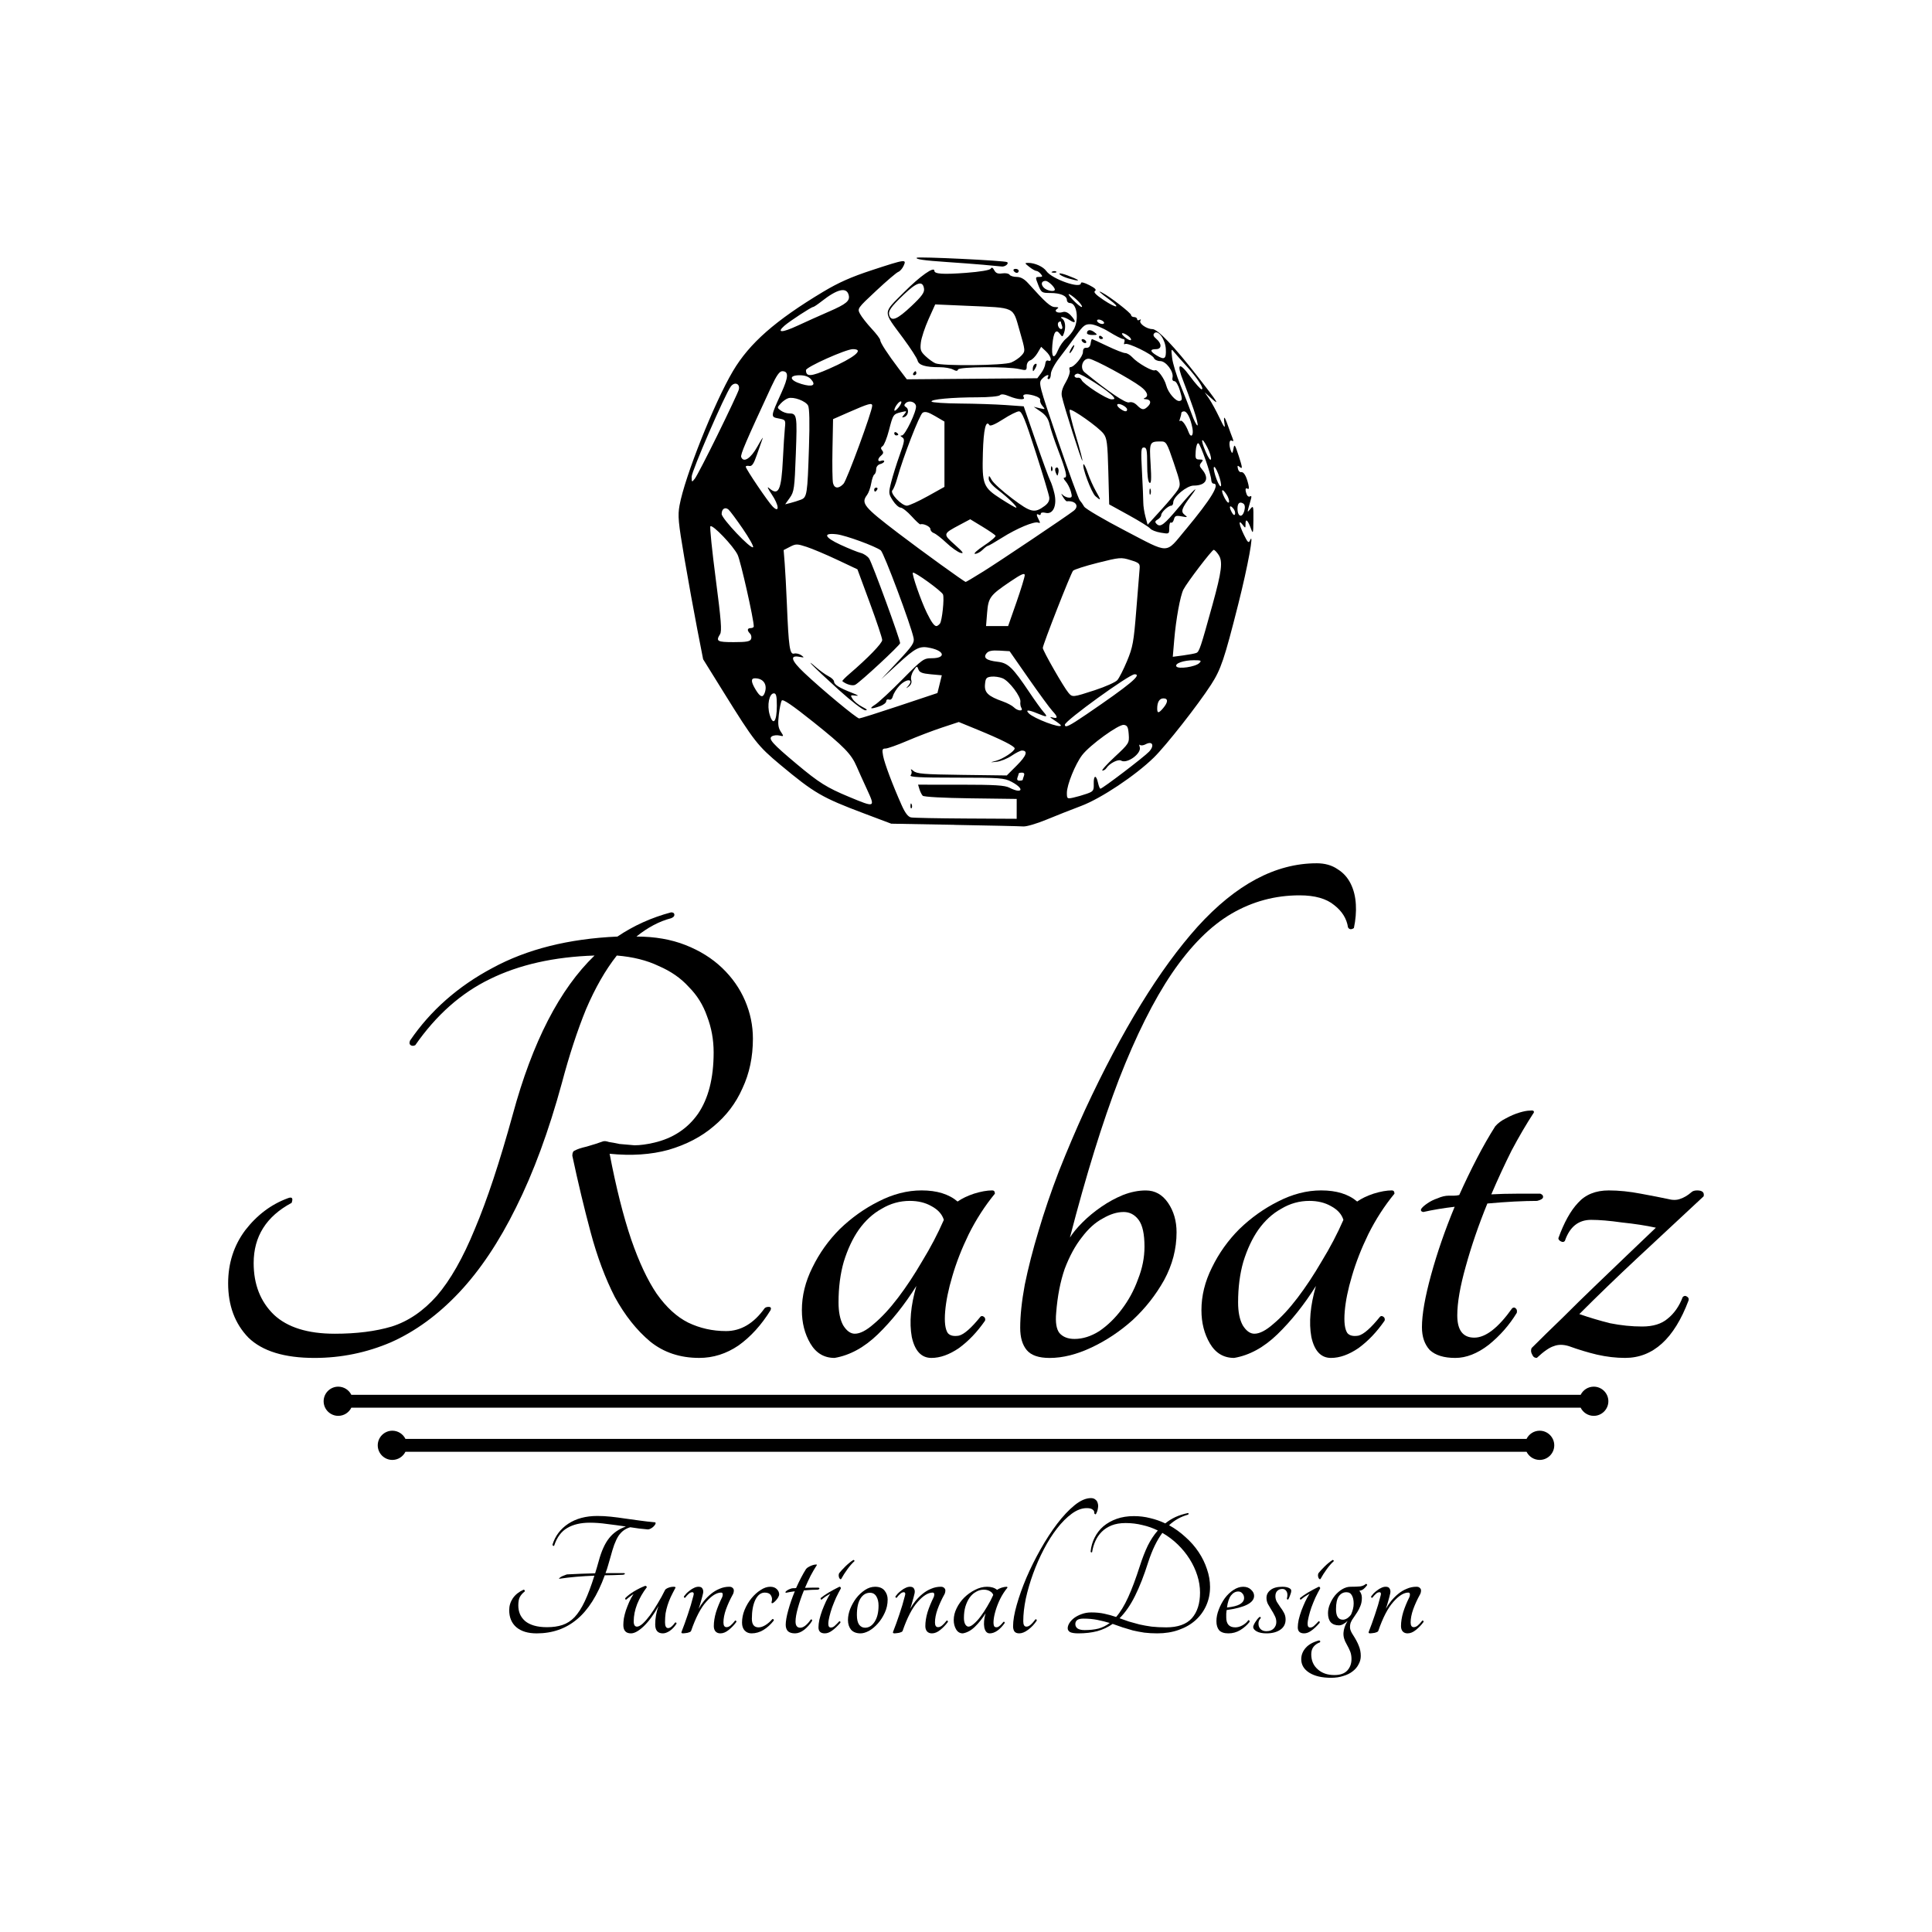 <?xml version="1.0" encoding="UTF-8" standalone="no"?>
<svg
   width="150mm"
   height="150mm"
   viewBox="0 0 150 150"
   version="1.1"
   id="svg8"
   inkscape:version="1.2.1 (9c6d41e410, 2022-07-14)"
   sodipodi:docname="02_logo.svg"
   inkscape:export-filename="02_logo.png"
   inkscape:export-xdpi="600"
   inkscape:export-ydpi="600"
   xmlns:inkscape="http://www.inkscape.org/namespaces/inkscape"
   xmlns:sodipodi="http://sodipodi.sourceforge.net/DTD/sodipodi-0.dtd"
   xmlns="http://www.w3.org/2000/svg"
   xmlns:svg="http://www.w3.org/2000/svg"
   xmlns:rdf="http://www.w3.org/1999/02/22-rdf-syntax-ns#"
   xmlns:cc="http://creativecommons.org/ns#"
   xmlns:dc="http://purl.org/dc/elements/1.1/">
  <defs
     id="defs2">
    <rect
       x="-97.045"
       y="540.99"
       width="344.986"
       height="84.733"
       id="rect427" />
    <marker
       inkscape:isstock="true"
       style="overflow:visible"
       id="marker1421"
       refX="0"
       refY="0"
       orient="auto"
       inkscape:stockid="DotS">
      <path
         transform="matrix(0.2,0,0,0.2,1.48,0.2)"
         style="fill:#000000;fill-opacity:1;fill-rule:evenodd;stroke:#000000;stroke-width:1pt;stroke-opacity:1"
         d="m -2.5,-1 c 0,2.76 -2.24,5 -5,5 -2.76,0 -5,-2.24 -5,-5 0,-2.76 2.24,-5 5,-5 2.76,0 5,2.24 5,5 z"
         id="path1419" />
    </marker>
    <marker
       inkscape:isstock="true"
       style="overflow:visible"
       id="marker1357"
       refX="0"
       refY="0"
       orient="auto"
       inkscape:stockid="DotS">
      <path
         transform="matrix(0.2,0,0,0.2,1.48,0.2)"
         style="fill:#000000;fill-opacity:1;fill-rule:evenodd;stroke:#000000;stroke-width:1pt;stroke-opacity:1"
         d="m -2.5,-1 c 0,2.76 -2.24,5 -5,5 -2.76,0 -5,-2.24 -5,-5 0,-2.76 2.24,-5 5,-5 2.76,0 5,2.24 5,5 z"
         id="path1355" />
    </marker>
    <marker
       inkscape:stockid="DotS"
       orient="auto"
       refY="0"
       refX="0"
       id="DotS"
       style="overflow:visible"
       inkscape:isstock="true">
      <path
         id="path928"
         d="m -2.5,-1 c 0,2.76 -2.24,5 -5,5 -2.76,0 -5,-2.24 -5,-5 0,-2.76 2.24,-5 5,-5 2.76,0 5,2.24 5,5 z"
         style="fill:#000000;fill-opacity:1;fill-rule:evenodd;stroke:#000000;stroke-width:1pt;stroke-opacity:1"
         transform="matrix(0.2,0,0,0.2,1.48,0.2)" />
    </marker>
    <marker
       inkscape:stockid="DotM"
       orient="auto"
       refY="0"
       refX="0"
       id="marker1189"
       style="overflow:visible"
       inkscape:isstock="true">
      <path
         id="path1187"
         d="m -2.5,-1 c 0,2.76 -2.24,5 -5,5 -2.76,0 -5,-2.24 -5,-5 0,-2.76 2.24,-5 5,-5 2.76,0 5,2.24 5,5 z"
         style="fill:#000000;fill-opacity:1;fill-rule:evenodd;stroke:#000000;stroke-width:1pt;stroke-opacity:1"
         transform="matrix(0.4,0,0,0.4,2.96,0.4)" />
    </marker>
    <marker
       inkscape:stockid="DotM"
       orient="auto"
       refY="0"
       refX="0"
       id="DotM"
       style="overflow:visible"
       inkscape:isstock="true">
      <path
         id="path925"
         d="m -2.5,-1 c 0,2.76 -2.24,5 -5,5 -2.76,0 -5,-2.24 -5,-5 0,-2.76 2.24,-5 5,-5 2.76,0 5,2.24 5,5 z"
         style="fill:#000000;fill-opacity:1;fill-rule:evenodd;stroke:#000000;stroke-width:1pt;stroke-opacity:1"
         transform="matrix(0.4,0,0,0.4,2.96,0.4)" />
    </marker>
    <marker
       inkscape:stockid="DotL"
       orient="auto"
       refY="0"
       refX="0"
       id="DotL"
       style="overflow:visible"
       inkscape:isstock="true">
      <path
         id="path922"
         d="m -2.5,-1 c 0,2.76 -2.24,5 -5,5 -2.76,0 -5,-2.24 -5,-5 0,-2.76 2.24,-5 5,-5 2.76,0 5,2.24 5,5 z"
         style="fill:#000000;fill-opacity:1;fill-rule:evenodd;stroke:#000000;stroke-width:1pt;stroke-opacity:1"
         transform="matrix(0.8,0,0,0.8,5.92,0.8)" />
    </marker>
    <rect
       x="34.963"
       y="76.162"
       width="90.398"
       height="23.086"
       id="rect855" />
    <rect
       x="10.583"
       y="21.923"
       width="295.577"
       height="92.982"
       id="rect849" />
    <rect
       id="rect933"
       height="92.982"
       width="295.577"
       y="21.923"
       x="10.583" />
    <rect
       x="10.583"
       y="21.923"
       width="295.577"
       height="92.982"
       id="rect1013" />
    <rect
       id="rect1117"
       height="92.982"
       width="295.577"
       y="21.923"
       x="10.583" />
  </defs>
  <sodipodi:namedview
     id="base"
     pagecolor="#ffffff"
     bordercolor="#666666"
     borderopacity="1.0"
     inkscape:pageopacity="0.0"
     inkscape:pageshadow="2"
     inkscape:zoom="2.047875"
     inkscape:cx="286.63859"
     inkscape:cy="427.02802"
     inkscape:document-units="mm"
     inkscape:current-layer="g30198"
     inkscape:document-rotation="0"
     showgrid="false"
     inkscape:window-width="1920"
     inkscape:window-height="1002"
     inkscape:window-x="-8"
     inkscape:window-y="-8"
     inkscape:window-maximized="1"
     inkscape:showpageshadow="2"
     inkscape:pagecheckerboard="0"
     inkscape:deskcolor="#d1d1d1" />
  <g
     inkscape:label="Ebene 1"
     inkscape:groupmode="layer"
     id="layer1">
    <g
       id="g1597"
       inkscape:export-xdpi="300"
       inkscape:export-ydpi="300">
      <g
         id="g30198"
         transform="translate(0,-24.103)">
        <g
           aria-label="Kickertisch"
           transform="translate(-7.682,62.164)"
           id="text853"
           style="font-size:16.933px;line-height:1.25;white-space:pre;shape-inside:url(#rect855);display:inline" />
        <g
           id="g487"
           transform="translate(0,-0.34)">
          <g
             aria-label="Functional Design"
             transform="matrix(0.265,0,0,0.265,54.69,-4.472)"
             id="text425"
             style="font-size:53.333px;line-height:1.25;font-family:Tangerine;-inkscape-font-specification:Tangerine;text-align:center;text-anchor:middle;white-space:pre;shape-inside:url(#rect427);display:inline">
            <path
               d="m -14.418,555.124 q 0.213,0.16 0.053,0.533 -0.16,0.32 -0.533,0.693 -0.32,0.32 -0.8,0.587 -0.48,0.267 -0.853,0.267 -1.28,-0.107 -2.613,-0.267 -1.28,-0.16 -2.56,-0.373 -1.12,0.32 -1.973,0.96 -0.8,0.587 -1.493,1.6 -0.64,1.013 -1.227,2.56 -0.533,1.493 -1.12,3.68 -0.373,1.227 -0.693,2.4 -0.32,1.173 -0.747,2.24 h 5.493 q 0.267,0.107 0.16,0.267 -0.053,0.107 -0.48,0.213 -1.387,0.053 -2.72,0.107 -1.333,0 -2.667,0.053 -3.2,8.8 -8.16,12.907 -4.907,4.107 -11.787,4.107 -3.84,0 -5.973,-1.813 -2.08,-1.813 -2.08,-5.013 0,-1.867 1.067,-3.467 1.12,-1.6 3.147,-2.507 0.213,0 0.32,0.213 0.107,0.16 0,0.32 -0.96,0.747 -1.44,1.653 -0.427,0.853 -0.427,2.4 0,1.387 0.48,2.56 0.48,1.12 1.493,2.027 1.013,0.853 2.613,1.333 1.6,0.48 3.84,0.48 2.56,0 4.48,-0.64 1.973,-0.64 3.573,-2.293 1.6,-1.707 2.987,-4.64 1.387,-2.933 2.827,-7.52 -2.72,0.107 -5.28,0.32 -2.56,0.213 -5.013,0.587 -0.16,-0.053 0.053,-0.213 0.213,-0.213 0.587,-0.427 0.427,-0.213 0.907,-0.373 0.48,-0.213 0.747,-0.267 4,-0.213 8.213,-0.32 0.267,-0.853 0.533,-1.76 0.267,-0.907 0.533,-1.867 1.173,-4.32 2.987,-6.613 1.813,-2.347 4.96,-3.467 -2.88,-0.427 -5.547,-0.747 -2.613,-0.373 -5.013,-0.373 -4,0 -6.613,1.547 -2.613,1.493 -3.84,5.173 -0.16,0.16 -0.32,0.053 -0.16,-0.107 -0.16,-0.373 1.173,-3.787 4.587,-6.08 3.467,-2.293 8.533,-2.293 1.973,0 3.947,0.213 2.027,0.213 4.107,0.533 2.08,0.267 4.267,0.587 2.24,0.32 4.64,0.533 z"
               style="font-weight:bold"
               id="path531" />
            <path
               d="m -21.512,587.657 q -2.24,0 -2.24,-2.453 0,-0.853 0.16,-1.973 0.213,-1.12 0.587,-2.293 0.427,-1.227 0.96,-2.453 0.533,-1.227 1.28,-2.347 -0.587,0.373 -1.12,0.8 -0.533,0.373 -0.96,0.8 -0.16,0.107 -0.32,-0.053 -0.107,-0.213 0,-0.373 0.907,-0.96 2.56,-1.973 1.707,-1.013 3.253,-1.6 0.267,0 0.373,0.16 0.16,0.107 0.053,0.32 -1.707,2.24 -2.773,4.853 -1.013,2.613 -1.013,5.067 0,1.547 0.96,1.547 0.693,0 1.707,-0.907 1.013,-0.96 2.133,-2.453 1.12,-1.547 2.24,-3.467 1.173,-1.92 2.133,-3.893 0.16,-0.32 0.907,-0.64 0.8,-0.32 1.6,-0.32 0.8,0 0.48,0.427 -0.747,1.387 -1.333,2.613 -0.533,1.173 -0.907,2.347 -0.373,1.173 -0.587,2.4 -0.16,1.173 -0.16,2.613 0,1.707 0.907,1.707 0.907,0 2.027,-1.6 0.16,-0.107 0.32,0 0.16,0.107 0.107,0.32 -0.907,1.387 -2.027,2.133 -1.067,0.693 -1.973,0.693 -2.24,0 -2.24,-2.613 0,-2.72 0.96,-5.387 -2.027,3.68 -4.267,5.867 -2.24,2.133 -3.787,2.133 z"
               style="font-weight:bold"
               id="path533" />
            <path
               d="m 8.995,583.924 q 0.107,-0.107 0.267,0.053 0.16,0.107 0.107,0.32 -0.96,1.333 -2.24,2.347 -1.227,1.013 -2.453,1.013 -0.907,0 -1.44,-0.587 -0.48,-0.587 -0.48,-1.547 0,-1.867 0.64,-4.053 0.693,-2.187 1.813,-4.427 0.16,-0.373 0.16,-0.8 0,-0.533 -0.48,-0.533 -1.973,0 -4.373,2.72 -2.4,2.667 -4.427,8.533 -0.053,0.16 -0.373,0.32 -0.267,0.107 -0.64,0.213 -0.373,0.053 -0.747,0.107 -0.373,0.053 -0.587,0.053 -0.267,0 -0.427,-0.107 -0.107,-0.107 0,-0.373 0.907,-2.293 1.813,-5.013 0.96,-2.773 1.653,-5.547 0.16,-0.533 0.053,-0.747 -0.107,-0.267 -0.373,-0.267 -0.587,0 -1.12,0.533 -0.533,0.48 -0.96,1.067 -0.16,0.107 -0.32,-0.053 -0.107,-0.16 -0.053,-0.32 0.267,-0.373 0.693,-0.853 0.48,-0.48 1.067,-0.907 0.587,-0.48 1.227,-0.747 0.64,-0.32 1.28,-0.32 0.907,0 1.173,0.587 0.32,0.533 0.16,1.333 -0.267,1.173 -0.587,2.24 -0.267,1.013 -0.693,2.293 0.64,-1.173 1.547,-2.293 0.96,-1.173 2.08,-2.08 1.173,-0.96 2.507,-1.493 1.333,-0.587 2.827,-0.587 0.64,0 0.96,0.32 0.373,0.32 0.373,0.747 0,0.747 -0.373,1.333 -1.12,2.027 -1.92,4.213 -0.747,2.133 -0.747,3.84 0,1.387 0.907,1.387 0.587,0 1.173,-0.48 0.587,-0.48 1.333,-1.44 z"
               style="font-weight:bold"
               id="path535" />
            <path
               d="m 19.982,578.804 q -0.32,0.107 -0.32,-0.267 0.373,-1.12 -0.16,-1.973 -0.48,-0.853 -1.813,-0.853 -1.707,0 -2.773,2.133 -1.013,2.133 -1.013,5.547 0,2.507 1.973,2.507 0.907,0 1.973,-0.64 1.12,-0.693 2.027,-1.76 0.213,-0.107 0.373,0.053 0.16,0.16 0.053,0.373 -1.333,1.707 -2.987,2.72 -1.653,1.013 -3.52,1.013 -1.173,0 -1.973,-0.8 -0.8,-0.853 -0.8,-2.347 0,-1.867 0.747,-3.733 0.8,-1.92 2.027,-3.413 1.227,-1.493 2.667,-2.4 1.44,-0.96 2.827,-0.96 1.227,0 1.92,0.693 0.693,0.693 0.693,1.547 0,0.32 -0.213,0.693 -0.16,0.373 -0.48,0.747 -0.267,0.373 -0.64,0.693 -0.32,0.32 -0.587,0.427 z"
               style="font-weight:bold"
               id="path537" />
            <path
               d="m 33.475,574.27 q 0.267,0.107 0.213,0.32 -0.053,0.16 -0.48,0.267 -0.8,0 -1.867,0.053 -1.013,0.053 -2.187,0.16 -1.067,2.613 -1.76,5.12 -0.693,2.453 -0.693,4 0,1.813 1.387,1.813 1.387,0 3.093,-2.4 0.16,-0.107 0.267,0 0.16,0.107 0.107,0.373 -0.907,1.493 -2.293,2.613 -1.387,1.067 -2.72,1.067 -1.387,0 -2.08,-0.64 -0.64,-0.693 -0.64,-1.867 0,-1.547 0.747,-4.267 0.747,-2.72 1.92,-5.547 -1.387,0.16 -2.56,0.427 -0.267,-0.053 -0.16,-0.267 0.16,-0.213 0.48,-0.427 0.373,-0.267 0.853,-0.427 0.48,-0.213 0.907,-0.213 0.213,0 0.427,0 0.213,0 0.427,-0.053 0.693,-1.547 1.44,-2.987 0.747,-1.44 1.493,-2.613 0.32,-0.373 0.853,-0.64 0.587,-0.32 1.12,-0.48 0.533,-0.16 0.853,-0.16 0.373,-0.053 0.32,0.16 -0.907,1.387 -1.813,3.093 -0.853,1.707 -1.653,3.573 1.013,-0.053 2.027,-0.053 1.067,0 1.973,0 z"
               style="font-weight:bold"
               id="path539" />
            <path
               d="m 40.088,571.71 q -0.16,0.16 -0.373,0 -0.16,-0.16 -0.267,-0.427 -0.107,-0.32 -0.107,-0.64 0,-0.373 0.16,-0.64 0.587,-0.747 1.707,-1.867 1.173,-1.173 2.4,-1.973 0.107,-0.053 0.267,0.107 0.16,0.107 0.107,0.213 -1.12,1.013 -2.133,2.453 -1.013,1.387 -1.76,2.773 z m -5.707,6.027 q -0.16,0.107 -0.267,-0.053 -0.107,-0.213 -0.053,-0.373 1.973,-1.6 5.493,-3.307 0.427,0 0.427,0.48 -0.693,1.227 -1.387,2.667 -0.64,1.44 -1.173,2.88 -0.48,1.387 -0.8,2.72 -0.32,1.28 -0.32,2.133 0,1.067 0.747,1.067 0.587,0 1.12,-0.48 0.587,-0.533 1.333,-1.333 0.107,-0.107 0.267,0.053 0.16,0.107 0.053,0.373 -1.173,1.387 -2.347,2.24 -1.12,0.853 -2.187,0.853 -1.867,0 -1.867,-1.76 0,-0.96 0.267,-2.24 0.32,-1.333 0.8,-2.667 0.533,-1.387 1.12,-2.667 0.64,-1.333 1.28,-2.293 -0.587,0.32 -1.333,0.8 -0.693,0.48 -1.173,0.907 z"
               style="font-weight:bold"
               id="path541" />
            <path
               d="m 50.008,574.004 q 1.867,0 2.773,1.12 0.907,1.12 0.907,2.613 0,2.08 -0.853,3.893 -0.8,1.76 -2.027,3.147 -1.173,1.333 -2.56,2.133 -1.387,0.747 -2.507,0.747 -1.813,0 -2.773,-1.067 -0.907,-1.12 -0.907,-2.827 0,-1.547 0.64,-3.253 0.693,-1.707 1.76,-3.147 1.12,-1.44 2.56,-2.4 1.44,-0.96 2.987,-0.96 z m -2.933,12 q 1.653,0 2.773,-1.707 1.173,-1.76 1.173,-4.8 0,-1.6 -0.64,-2.667 -0.64,-1.067 -1.867,-1.067 -1.707,0 -2.773,1.653 -1.067,1.653 -1.067,4.853 0,1.867 0.64,2.827 0.693,0.907 1.76,0.907 z"
               style="font-weight:bold"
               id="path543" />
            <path
               d="m 70.968,583.924 q 0.107,-0.107 0.267,0.053 0.16,0.107 0.107,0.32 -0.96,1.333 -2.24,2.347 -1.227,1.013 -2.453,1.013 -0.907,0 -1.44,-0.587 -0.48,-0.587 -0.48,-1.547 0,-1.867 0.64,-4.053 0.693,-2.187 1.813,-4.427 0.16,-0.373 0.16,-0.8 0,-0.533 -0.48,-0.533 -1.973,0 -4.373,2.72 -2.4,2.667 -4.427,8.533 -0.053,0.16 -0.373,0.32 -0.267,0.107 -0.64,0.213 -0.373,0.053 -0.747,0.107 -0.373,0.053 -0.587,0.053 -0.267,0 -0.427,-0.107 -0.107,-0.107 0,-0.373 0.907,-2.293 1.813,-5.013 0.96,-2.773 1.653,-5.547 0.16,-0.533 0.053,-0.747 -0.107,-0.267 -0.373,-0.267 -0.587,0 -1.12,0.533 -0.533,0.48 -0.96,1.067 -0.16,0.107 -0.32,-0.053 -0.107,-0.16 -0.053,-0.32 0.267,-0.373 0.693,-0.853 0.48,-0.48 1.067,-0.907 0.587,-0.48 1.227,-0.747 0.64,-0.32 1.28,-0.32 0.907,0 1.173,0.587 0.32,0.533 0.16,1.333 -0.267,1.173 -0.587,2.24 -0.267,1.013 -0.693,2.293 0.64,-1.173 1.547,-2.293 0.96,-1.173 2.08,-2.08 1.173,-0.96 2.507,-1.493 1.333,-0.587 2.827,-0.587 0.64,0 0.96,0.32 0.373,0.32 0.373,0.747 0,0.747 -0.373,1.333 -1.12,2.027 -1.92,4.213 -0.747,2.133 -0.747,3.84 0,1.387 0.907,1.387 0.587,0 1.173,-0.48 0.587,-0.48 1.333,-1.44 z"
               style="font-weight:bold"
               id="path545" />
            <path
               d="m 87.608,584.297 q 0.107,-0.107 0.267,0 0.16,0.107 0.107,0.32 -0.96,1.387 -2.133,2.24 -1.173,0.8 -2.24,0.8 -1.227,0 -1.6,-1.707 -0.32,-1.76 0.373,-4.16 -1.44,2.293 -3.147,3.947 -1.653,1.6 -3.52,1.92 -1.28,0 -1.973,-1.173 -0.693,-1.173 -0.693,-2.72 0,-1.76 0.853,-3.467 0.853,-1.76 2.24,-3.147 1.44,-1.387 3.147,-2.24 1.76,-0.907 3.52,-0.907 1.867,0 2.933,0.907 0.533,-0.373 1.333,-0.64 0.853,-0.267 1.493,-0.267 0.213,0 0.213,0.267 -1.227,1.493 -2.133,3.307 -0.853,1.76 -1.333,3.413 -0.48,1.6 -0.587,2.88 -0.107,1.28 0.213,1.76 0.267,0.32 0.907,0.213 0.64,-0.16 1.76,-1.547 z m -10.24,1.387 q 0.64,0 1.547,-0.8 0.96,-0.8 1.973,-2.133 1.013,-1.333 1.973,-2.987 1.013,-1.653 1.76,-3.36 -0.213,-0.693 -1.013,-1.12 -0.747,-0.427 -1.76,-0.427 -1.227,0 -2.293,0.64 -1.067,0.587 -1.867,1.707 -0.747,1.067 -1.227,2.613 -0.427,1.493 -0.427,3.307 0,1.173 0.373,1.867 0.427,0.693 0.96,0.693 z"
               style="font-weight:bold"
               id="path547" />
            <path
               d="m 113.262,548.03 q 0.8,0 1.28,0.427 0.533,0.373 0.693,1.067 0.213,0.64 0.053,1.493 -0.107,0.853 -0.587,1.707 -0.107,0.107 -0.267,0 -0.16,-0.107 -0.213,-0.267 0.107,-0.64 -0.48,-1.067 -0.533,-0.427 -1.707,-0.427 -2.187,0 -4.427,1.653 -2.187,1.6 -4.267,4.267 -2.08,2.667 -3.893,6.133 -1.813,3.467 -3.147,7.147 -1.333,3.68 -2.133,7.307 -0.747,3.627 -0.747,6.613 0,1.6 0.907,1.6 0.64,0 1.227,-0.533 0.64,-0.533 1.44,-1.6 0.16,-0.107 0.267,0.053 0.16,0.107 0.107,0.32 -1.067,1.6 -2.507,2.667 -1.44,1.067 -2.613,1.067 -1.013,0 -1.44,-0.587 -0.373,-0.587 -0.373,-1.493 0,-2.507 1.067,-6.24 1.067,-3.787 2.827,-7.947 1.813,-4.213 4.16,-8.373 2.347,-4.16 4.853,-7.467 2.56,-3.36 5.12,-5.44 2.56,-2.08 4.8,-2.08 z"
               style="font-weight:bold"
               id="path549" />
            <path
               d="m 136.142,555.977 q 2.613,1.44 4.8,3.467 2.24,1.973 3.84,4.373 1.6,2.4 2.453,5.013 0.907,2.613 0.907,5.227 0,2.933 -1.12,5.44 -1.12,2.507 -3.147,4.32 -2.027,1.813 -4.907,2.827 -2.827,1.013 -6.293,1.013 -2.027,0 -3.787,-0.213 -1.76,-0.267 -3.36,-0.64 -1.547,-0.427 -3.04,-0.907 -1.44,-0.533 -2.88,-1.013 -2.027,1.44 -4.533,2.133 -2.453,0.64 -5.493,0.64 -1.707,0 -2.453,-0.373 -0.693,-0.427 -0.693,-1.12 0,-0.693 0.48,-1.493 0.533,-0.853 1.44,-1.547 0.96,-0.693 2.187,-1.12 1.28,-0.48 2.827,-0.48 2.08,0 3.787,0.373 1.76,0.373 3.467,0.96 1.867,-2.133 3.52,-5.76 1.653,-3.627 3.467,-9.28 1.067,-3.307 2.293,-5.867 1.28,-2.56 2.933,-4.427 -2.133,-1.067 -4.533,-1.6 -2.347,-0.587 -4.907,-0.587 -2.347,0 -4.107,0.693 -1.707,0.693 -2.88,1.867 -1.173,1.173 -1.867,2.72 -0.693,1.547 -0.96,3.253 -0.107,0.107 -0.267,0.053 -0.16,-0.053 -0.16,-0.267 0.213,-2.187 1.173,-4.053 0.96,-1.92 2.56,-3.307 1.653,-1.387 3.893,-2.187 2.24,-0.8 5.067,-0.8 2.453,0 4.747,0.587 2.293,0.533 4.427,1.547 1.387,-1.12 2.987,-1.867 1.653,-0.747 3.68,-1.173 0.16,0 0.16,0.213 0,0.16 -0.16,0.267 -3.147,0.853 -5.547,3.093 z m -24.747,30.72 q 2.24,0 4,-0.427 1.813,-0.48 3.36,-1.653 -1.76,-0.533 -3.627,-0.907 -1.867,-0.373 -4.107,-0.373 -1.227,0 -1.813,0.427 -0.533,0.427 -0.533,1.173 0,0.8 0.64,1.28 0.693,0.48 2.08,0.48 z m 23.893,-0.8 q 5.12,0 7.52,-2.667 2.4,-2.72 2.4,-7.52 0,-2.507 -0.8,-5.013 -0.8,-2.507 -2.24,-4.8 -1.44,-2.293 -3.467,-4.267 -2.027,-1.973 -4.533,-3.413 -2.4,3.253 -4.107,8.48 -1.867,5.92 -3.893,9.973 -1.973,4 -4.533,6.56 1.333,0.48 2.72,0.96 1.44,0.427 3.093,0.853 1.653,0.373 3.573,0.64 1.92,0.213 4.267,0.213 z"
               style="font-weight:bold"
               id="path551" />
            <path
               d="m 161.048,576.67 q 0,3.04 -8.053,4.16 -0.053,0.533 -0.107,1.067 0,0.533 0,1.12 0,1.387 0.64,2.133 0.64,0.747 2.027,0.747 1.013,0 2.08,-0.587 1.067,-0.587 1.707,-1.493 0.213,-0.107 0.32,0.107 0.107,0.16 0.053,0.373 -1.067,1.387 -2.72,2.4 -1.6,0.96 -3.467,0.96 -1.867,0 -2.72,-0.907 -0.8,-0.96 -0.8,-2.667 0,-1.653 0.693,-3.413 0.693,-1.813 1.76,-3.307 1.12,-1.493 2.507,-2.4 1.44,-0.96 2.88,-0.96 1.44,0 2.293,0.853 0.907,0.8 0.907,1.813 z m -4.64,-1.28 q -1.227,0 -2.133,1.173 -0.853,1.12 -1.173,3.52 2.56,-0.267 3.787,-0.96 1.227,-0.747 1.227,-1.813 0,-0.8 -0.48,-1.333 -0.48,-0.587 -1.227,-0.587 z"
               style="font-weight:bold"
               id="path553" />
            <path
               d="m 169.315,574.004 q 1.173,0 1.867,0.32 0.747,0.32 0.747,0.8 0,0.587 -0.32,1.333 -0.267,0.747 -0.533,1.227 -0.107,0.107 -0.267,0.053 -0.16,-0.107 -0.16,-0.32 0.16,-0.373 0.16,-1.067 0,-0.747 -0.427,-1.227 -0.373,-0.48 -1.067,-0.48 -0.907,0 -1.493,0.587 -0.533,0.533 -0.533,1.547 0,0.853 0.427,1.653 0.48,0.747 1.013,1.547 0.587,0.747 1.067,1.653 0.48,0.853 0.48,1.973 0,1.92 -1.547,2.987 -1.547,1.067 -4.053,1.067 -1.813,0 -2.88,-0.587 -1.013,-0.587 -1.013,-1.28 0,-0.213 0.16,-0.587 0.16,-0.373 0.427,-0.8 0.267,-0.427 0.587,-0.853 0.32,-0.427 0.693,-0.693 0.16,-0.107 0.267,0.053 0.16,0.16 0.053,0.32 -0.32,0.32 -0.48,0.693 -0.16,0.32 -0.16,0.907 0,0.96 0.64,1.6 0.64,0.587 1.653,0.587 1.387,0 2.133,-0.747 0.8,-0.8 0.8,-1.92 0,-1.013 -0.48,-1.867 -0.427,-0.907 -0.96,-1.707 -0.533,-0.853 -1.013,-1.707 -0.427,-0.853 -0.427,-1.813 0,-1.387 1.173,-2.293 1.173,-0.96 3.467,-0.96 z"
               style="font-weight:bold"
               id="path555" />
            <path
               d="m 180.515,571.71 q -0.16,0.16 -0.373,0 -0.16,-0.16 -0.267,-0.427 -0.107,-0.32 -0.107,-0.64 0,-0.373 0.16,-0.64 0.587,-0.747 1.707,-1.867 1.173,-1.173 2.4,-1.973 0.107,-0.053 0.267,0.107 0.16,0.107 0.107,0.213 -1.12,1.013 -2.133,2.453 -1.013,1.387 -1.76,2.773 z m -5.707,6.027 q -0.16,0.107 -0.267,-0.053 -0.107,-0.213 -0.053,-0.373 1.973,-1.6 5.493,-3.307 0.427,0 0.427,0.48 -0.693,1.227 -1.387,2.667 -0.64,1.44 -1.173,2.88 -0.48,1.387 -0.8,2.72 -0.32,1.28 -0.32,2.133 0,1.067 0.747,1.067 0.587,0 1.12,-0.48 0.587,-0.533 1.333,-1.333 0.107,-0.107 0.267,0.053 0.16,0.107 0.053,0.373 -1.173,1.387 -2.347,2.24 -1.12,0.853 -2.187,0.853 -1.867,0 -1.867,-1.76 0,-0.96 0.267,-2.24 0.32,-1.333 0.8,-2.667 0.533,-1.387 1.12,-2.667 0.64,-1.333 1.28,-2.293 -0.587,0.32 -1.333,0.8 -0.693,0.48 -1.173,0.907 z"
               style="font-weight:bold"
               id="path557" />
            <path
               d="m 193.741,573.204 q 0.16,-0.107 0.32,0.053 0.16,0.107 0.107,0.267 -0.427,0.587 -0.96,1.067 -0.533,0.48 -1.333,0.587 0.747,0.853 0.747,2.08 0,1.333 -0.427,2.347 -0.373,0.96 -0.907,1.813 -0.533,0.853 -1.067,1.6 -0.533,0.693 -0.853,1.44 -0.267,0.747 -0.213,1.653 0.107,0.853 0.853,1.973 1.173,1.813 1.707,3.2 0.587,1.387 0.587,2.987 0,1.333 -0.64,2.453 -0.587,1.173 -1.707,2.027 -1.12,0.907 -2.773,1.387 -1.6,0.533 -3.573,0.533 -4.053,0 -6.4,-1.493 -2.347,-1.493 -2.347,-3.947 0,-1.867 1.333,-3.36 1.28,-1.44 3.84,-2.133 0.267,0 0.373,0.16 0.053,0.213 -0.053,0.373 -1.173,0.427 -1.867,1.28 -0.693,0.853 -0.693,2.24 0,2.72 1.867,4.373 1.867,1.707 4.907,1.707 2.56,0 3.787,-1.333 1.227,-1.333 1.227,-3.36 0,-1.227 -0.373,-2.187 -0.373,-0.96 -1.067,-2.187 -1.013,-1.707 -0.907,-3.307 0.107,-1.6 1.067,-3.253 0.053,-0.107 0.053,-0.107 0.053,-0.053 0.107,-0.16 -0.587,0.587 -1.28,0.96 -0.64,0.373 -1.28,0.373 -1.547,0 -2.4,-0.907 -0.8,-0.907 -0.8,-2.667 0,-1.333 0.587,-2.72 0.587,-1.387 1.493,-2.507 0.96,-1.12 2.133,-1.813 1.173,-0.693 2.4,-0.693 1.813,0 2.827,-0.107 1.013,-0.16 1.6,-0.693 z m -4.267,8.907 q 0.32,-0.747 0.533,-1.547 0.213,-0.8 0.213,-1.653 0,-1.493 -0.533,-2.4 -0.48,-0.907 -1.6,-0.907 -1.387,0 -2.24,1.227 -0.8,1.173 -0.8,3.733 0,3.093 2.027,3.093 0.587,0 1.28,-0.427 0.693,-0.48 1.12,-1.12 z"
               style="font-weight:bold"
               id="path559" />
            <path
               d="m 210.328,583.924 q 0.107,-0.107 0.267,0.053 0.16,0.107 0.107,0.32 -0.96,1.333 -2.24,2.347 -1.227,1.013 -2.453,1.013 -0.907,0 -1.44,-0.587 -0.48,-0.587 -0.48,-1.547 0,-1.867 0.64,-4.053 0.693,-2.187 1.813,-4.427 0.16,-0.373 0.16,-0.8 0,-0.533 -0.48,-0.533 -1.973,0 -4.373,2.72 -2.4,2.667 -4.427,8.533 -0.053,0.16 -0.373,0.32 -0.267,0.107 -0.64,0.213 -0.373,0.053 -0.747,0.107 -0.373,0.053 -0.587,0.053 -0.267,0 -0.427,-0.107 -0.107,-0.107 0,-0.373 0.907,-2.293 1.813,-5.013 0.96,-2.773 1.653,-5.547 0.16,-0.533 0.053,-0.747 -0.107,-0.267 -0.373,-0.267 -0.587,0 -1.12,0.533 -0.533,0.48 -0.96,1.067 -0.16,0.107 -0.32,-0.053 -0.107,-0.16 -0.053,-0.32 0.267,-0.373 0.693,-0.853 0.48,-0.48 1.067,-0.907 0.587,-0.48 1.227,-0.747 0.64,-0.32 1.28,-0.32 0.907,0 1.173,0.587 0.32,0.533 0.16,1.333 -0.267,1.173 -0.587,2.24 -0.267,1.013 -0.693,2.293 0.64,-1.173 1.547,-2.293 0.96,-1.173 2.08,-2.08 1.173,-0.96 2.507,-1.493 1.333,-0.587 2.827,-0.587 0.64,0 0.96,0.32 0.373,0.32 0.373,0.747 0,0.747 -0.373,1.333 -1.12,2.027 -1.92,4.213 -0.747,2.133 -0.747,3.84 0,1.387 0.907,1.387 0.587,0 1.173,-0.48 0.587,-0.48 1.333,-1.44 z"
               style="font-weight:bold"
               id="path561" />
          </g>
          <g
             id="path859"
             transform="translate(0,63.5)">
            <path
               style="color:#000000;fill:#000000;-inkscape-stroke:none"
               d="M 26.281,69.737 H 123.759"
               id="path808" />
            <path
               id="path810"
               style="color:#000000;fill:#000000;-inkscape-stroke:none"
               d="M 26.262 68.603 C 25.638 68.603 25.127 69.112 25.127 69.736 C 25.127 70.36 25.638 70.869 26.262 70.869 C 26.707 70.869 27.093 70.611 27.278 70.236 L 122.722 70.236 C 122.907 70.611 123.293 70.869 123.738 70.869 C 124.362 70.869 124.873 70.36 124.873 69.736 C 124.873 69.112 124.362 68.603 123.738 68.603 C 123.293 68.603 122.907 68.862 122.722 69.236 L 27.278 69.236 C 27.093 68.862 26.707 68.603 26.262 68.603 z " />
            <g
               id="g790">
              <g
                 id="path800" />
              <g
                 id="path792" />
            </g>
          </g>
          <g
             id="path1353">
            <path
               style="color:#000000;fill:#000000;-inkscape-stroke:none"
               d="m 30.481,136.657 h 89.077"
               id="path832" />
            <path
               id="path834"
               style="color:#000000;fill:#000000;-inkscape-stroke:none"
               d="M 30.461 135.523 C 29.837 135.523 29.328 136.034 29.328 136.658 C 29.328 137.282 29.837 137.791 30.461 137.791 C 30.906 137.791 31.292 137.533 31.478 137.158 L 118.521 137.158 C 118.707 137.533 119.094 137.791 119.539 137.791 C 120.163 137.791 120.672 137.282 120.672 136.658 C 120.672 136.034 120.163 135.523 119.539 135.523 C 119.094 135.523 118.707 135.783 118.521 136.158 L 31.479 136.158 C 31.293 135.783 30.906 135.523 30.461 135.523 z " />
            <g
               id="g814">
              <g
                 id="path824" />
              <g
                 id="path816" />
            </g>
          </g>
          <g
             id="g643"
             transform="translate(-3.348,63.5)">
            <path
               d="m 13.784,62.968 q 1.168,0.406 2.388,0.711 1.27,0.254 2.489,0.254 1.27,0 1.981,-0.61 0.762,-0.61 1.168,-1.676 0.152,-0.152 0.305,-0.051 0.203,0.102 0.152,0.305 -1.676,4.47 -4.928,4.47 -1.067,0 -2.184,-0.254 -1.067,-0.254 -2.184,-0.66 -0.66,-0.203 -1.168,0 -0.508,0.152 -1.321,0.914 -0.254,0 -0.356,-0.254 -0.152,-0.254 -0.051,-0.508 1.118,-1.118 2.388,-2.337 1.27,-1.27 2.54,-2.489 1.27,-1.219 2.489,-2.388 1.219,-1.168 2.235,-2.134 -1.168,-0.254 -2.642,-0.406 -1.422,-0.203 -2.388,-0.203 -1.473,0 -2.032,1.626 -0.102,0.152 -0.305,0.051 -0.203,-0.102 -0.203,-0.254 0.66,-1.829 1.524,-2.743 0.864,-0.965 2.388,-0.965 1.168,0 2.489,0.254 1.372,0.254 2.083,0.406 0.559,0.152 0.965,0 0.457,-0.152 0.864,-0.508 0.152,-0.152 0.457,-0.152 0.61,0 0.508,0.457 -2.794,2.591 -5.182,4.826 -2.337,2.184 -4.47,4.318 z"
               style="font-weight:bold;font-size:50.8px;line-height:1.25;font-family:Tangerine;-inkscape-font-specification:'Tangerine Bold';white-space:pre;shape-inside:url(#rect849);display:inline"
               id="path30307"
               transform="translate(112.183)" />
            <path
               d="m 26.027,63.171 q 0.102,-0.102 0.254,0 0.152,0.102 0.102,0.305 -0.914,1.321 -2.032,2.134 -1.118,0.762 -2.134,0.762 -1.168,0 -1.524,-1.626 -0.305,-1.676 0.356,-3.962 -1.372,2.184 -2.997,3.759 -1.575,1.524 -3.353,1.829 -1.219,0 -1.88,-1.118 -0.66,-1.118 -0.66,-2.591 0,-1.676 0.813,-3.302 0.813,-1.676 2.134,-2.997 1.372,-1.321 2.997,-2.134 1.676,-0.864 3.353,-0.864 1.778,0 2.794,0.864 0.508,-0.356 1.27,-0.61 0.813,-0.254 1.422,-0.254 0.203,0 0.203,0.254 -1.168,1.422 -2.032,3.15 -0.813,1.676 -1.27,3.251 -0.457,1.524 -0.559,2.743 -0.102,1.219 0.203,1.676 0.254,0.305 0.864,0.203 0.61,-0.152 1.676,-1.473 z m -9.754,1.321 q 0.61,0 1.473,-0.762 0.914,-0.762 1.88,-2.032 0.965,-1.27 1.88,-2.845 0.965,-1.575 1.676,-3.2 -0.203,-0.66 -0.965,-1.067 -0.711,-0.406 -1.676,-0.406 -1.168,0 -2.184,0.61 -1.016,0.559 -1.778,1.626 -0.711,1.016 -1.168,2.489 -0.406,1.422 -0.406,3.15 0,1.118 0.356,1.778 0.406,0.66 0.914,0.66 z"
               style="font-weight:bold;font-size:50.8px;line-height:1.25;font-family:Tangerine;-inkscape-font-specification:'Tangerine Bold';white-space:pre;shape-inside:url(#rect933);display:inline"
               id="path30310"
               transform="translate(53.446)" />
            <path
               d="m 54.78,62.511 q 0.102,-0.102 0.305,-0.102 0.254,0 0.152,0.254 -1.067,1.727 -2.489,2.743 -1.422,0.965 -3.048,0.965 -2.235,0 -3.81,-1.27 -1.575,-1.321 -2.743,-3.454 -1.118,-2.184 -1.88,-5.029 -0.762,-2.845 -1.422,-5.944 0,-0.356 0.203,-0.406 0.254,-0.152 0.914,-0.305 0.711,-0.203 1.27,-0.406 0.152,-0.051 0.457,0.051 0.356,0.051 0.813,0.152 0.508,0.051 1.168,0.102 0.66,0 1.524,-0.203 2.184,-0.508 3.404,-2.235 1.219,-1.778 1.219,-4.775 0,-1.473 -0.508,-2.794 -0.457,-1.321 -1.422,-2.286 -0.914,-1.016 -2.337,-1.626 -1.372,-0.66 -3.251,-0.813 -1.321,1.676 -2.388,4.166 -1.016,2.489 -1.88,5.74 -1.524,5.588 -3.556,9.652 -1.981,4.013 -4.42,6.604 -2.438,2.591 -5.283,3.861 -2.845,1.219 -5.944,1.219 -3.505,0 -5.131,-1.575 -1.575,-1.626 -1.575,-4.216 0,-2.337 1.321,-4.115 1.372,-1.778 3.302,-2.489 0.508,-0.203 0.305,0.356 -2.946,1.575 -2.946,4.674 0,2.489 1.575,4.013 1.575,1.473 4.724,1.473 2.54,0 4.42,-0.559 1.93,-0.61 3.505,-2.388 1.575,-1.829 2.946,-5.182 1.422,-3.353 2.946,-8.89 2.286,-8.433 6.35,-12.344 -4.724,0.152 -8.128,1.829 -3.353,1.626 -5.791,5.131 -0.203,0.102 -0.356,0 -0.152,-0.102 -0.051,-0.356 2.388,-3.505 6.401,-5.639 4.013,-2.184 9.703,-2.438 1.88,-1.27 4.166,-1.88 0.254,0 0.254,0.203 0,0.152 -0.254,0.254 -1.372,0.356 -2.692,1.422 2.134,0 3.81,0.66 1.676,0.66 2.845,1.778 1.168,1.118 1.778,2.54 0.61,1.422 0.61,2.946 0,2.134 -0.813,3.861 -0.762,1.727 -2.235,2.946 -1.422,1.219 -3.505,1.829 -2.032,0.559 -4.572,0.305 0.762,3.962 1.676,6.655 0.914,2.642 1.981,4.216 1.118,1.575 2.438,2.235 1.372,0.66 2.946,0.66 1.727,0 2.997,-1.778 z"
               style="font-weight:bold;font-size:50.8px;line-height:1.25;font-family:Tangerine;-inkscape-font-specification:'Tangerine Bold';white-space:pre;shape-inside:url(#rect1013);display:inline"
               id="path30313"
               transform="translate(7.938)" />
            <path
               d="m 37.305,27.967 q 0.965,0 1.626,0.457 0.66,0.406 1.016,1.118 0.356,0.711 0.406,1.626 0.051,0.864 -0.152,1.829 -0.305,0.203 -0.457,-0.051 -0.152,-1.016 -1.067,-1.727 -0.914,-0.762 -2.692,-0.762 -2.845,0 -5.283,1.422 -2.438,1.422 -4.623,4.623 -2.134,3.15 -4.115,8.23 -1.93,5.029 -3.81,12.294 0.356,-0.559 0.965,-1.168 0.66,-0.66 1.473,-1.219 0.813,-0.559 1.676,-0.914 0.914,-0.356 1.778,-0.356 1.067,0 1.727,0.965 0.66,0.965 0.66,2.286 0,1.93 -0.965,3.708 -0.965,1.727 -2.438,3.099 -1.473,1.321 -3.2,2.134 -1.727,0.813 -3.251,0.813 -1.27,0 -1.778,-0.61 -0.508,-0.61 -0.508,-1.727 0,-1.422 0.356,-3.353 0.406,-1.981 1.067,-4.166 0.66,-2.235 1.575,-4.623 0.965,-2.438 2.032,-4.775 4.318,-9.296 8.738,-14.224 4.47,-4.928 9.246,-4.928 z m -14.986,27.076 q -0.762,0 -1.626,0.508 -0.864,0.457 -1.626,1.473 -0.762,0.965 -1.321,2.438 -0.508,1.473 -0.66,3.404 -0.102,1.118 0.254,1.575 0.406,0.457 1.168,0.457 0.965,0 1.93,-0.61 0.965,-0.66 1.727,-1.676 0.813,-1.067 1.27,-2.337 0.508,-1.27 0.508,-2.54 0,-1.473 -0.457,-2.083 -0.457,-0.61 -1.168,-0.61 z"
               style="font-weight:bold;font-size:50.8px;line-height:1.25;font-family:Tangerine;-inkscape-font-specification:'Tangerine Bold';white-space:pre;shape-inside:url(#rect1117);display:inline"
               id="path30316"
               transform="translate(68.263)" />
            <path
               d="m 42.232,63.171 q 0.102,-0.102 0.254,0 0.152,0.102 0.102,0.305 -0.914,1.321 -2.032,2.134 -1.118,0.762 -2.134,0.762 -1.168,0 -1.524,-1.626 -0.305,-1.676 0.356,-3.962 -1.372,2.184 -2.997,3.759 -1.575,1.524 -3.353,1.829 -1.219,0 -1.88,-1.118 -0.66,-1.118 -0.66,-2.591 0,-1.676 0.813,-3.302 0.813,-1.676 2.134,-2.997 1.372,-1.321 2.997,-2.134 1.676,-0.864 3.353,-0.864 1.778,0 2.794,0.864 0.508,-0.356 1.27,-0.61 0.813,-0.254 1.422,-0.254 0.203,0 0.203,0.254 -1.168,1.422 -2.032,3.15 -0.813,1.676 -1.27,3.251 -0.457,1.524 -0.559,2.743 -0.102,1.219 0.203,1.676 0.254,0.305 0.864,0.203 0.61,-0.152 1.676,-1.473 z m -9.754,1.321 q 0.61,0 1.473,-0.762 0.914,-0.762 1.88,-2.032 0.965,-1.27 1.88,-2.845 0.965,-1.575 1.676,-3.2 -0.203,-0.66 -0.965,-1.067 -0.711,-0.406 -1.676,-0.406 -1.168,0 -2.184,0.61 -1.016,0.559 -1.778,1.626 -0.711,1.016 -1.168,2.489 -0.406,1.422 -0.406,3.15 0,1.118 0.356,1.778 0.406,0.66 0.914,0.66 z"
               style="font-weight:bold;font-size:50.8px;line-height:1.25;font-family:Tangerine;-inkscape-font-specification:'Tangerine Bold';white-space:pre;shape-inside:url(#rect1117);display:inline"
               id="path30318"
               transform="translate(68.263)" />
            <path
               d="m 54.678,53.621 q 0.254,0.102 0.203,0.305 -0.051,0.152 -0.457,0.254 -0.762,0 -1.778,0.051 -0.965,0.051 -2.083,0.152 -1.016,2.489 -1.676,4.877 -0.66,2.337 -0.66,3.81 0,1.727 1.321,1.727 1.321,0 2.946,-2.286 0.152,-0.102 0.254,0 0.152,0.102 0.102,0.356 -0.864,1.422 -2.184,2.489 -1.321,1.016 -2.591,1.016 -1.321,0 -1.981,-0.61 -0.61,-0.66 -0.61,-1.778 0,-1.473 0.711,-4.064 0.711,-2.591 1.829,-5.283 -1.321,0.152 -2.438,0.406 -0.254,-0.051 -0.152,-0.254 0.152,-0.203 0.457,-0.406 0.356,-0.254 0.813,-0.406 0.457,-0.203 0.864,-0.203 0.203,0 0.406,0 0.203,0 0.406,-0.051 0.66,-1.473 1.372,-2.845 0.711,-1.372 1.422,-2.489 0.305,-0.356 0.813,-0.61 0.559,-0.305 1.067,-0.457 0.508,-0.152 0.813,-0.152 0.356,-0.051 0.305,0.152 -0.864,1.321 -1.727,2.946 -0.813,1.626 -1.575,3.404 0.965,-0.051 1.93,-0.051 1.016,0 1.88,0 z"
               style="font-weight:bold;font-size:50.8px;line-height:1.25;font-family:Tangerine;-inkscape-font-specification:'Tangerine Bold';white-space:pre;shape-inside:url(#rect1117);display:inline"
               id="path30320"
               transform="translate(68.263)" />
          </g>
          <path
             inkscape:export-ydpi="600"
             inkscape:export-xdpi="600"
             id="path946"
             d="m 74.105,88.482 -4.909,-0.088 -2.122,-0.8 c -3.261,-1.229 -3.848,-1.571 -6.489,-3.771 -1.749,-1.458 -2.045,-1.836 -4.398,-5.626 l -1.596,-2.57 -0.456,-2.338 c -0.251,-1.286 -0.7,-3.767 -0.999,-5.514 -0.478,-2.797 -0.523,-3.285 -0.377,-4.092 0.401,-2.214 2.692,-7.971 4.149,-10.432 1.281,-2.161 3.279,-3.918 6.994,-6.149 1.201,-0.721 2.182,-1.157 3.81,-1.69 2.596,-0.851 2.69,-0.864 2.443,-0.329 -0.099,0.214 -0.285,0.426 -0.414,0.47 -0.129,0.044 -0.899,0.701 -1.712,1.461 -1.472,1.376 -1.477,1.383 -1.251,1.806 0.125,0.233 0.527,0.746 0.894,1.14 0.367,0.394 0.667,0.791 0.667,0.883 0,0.196 0.568,1.072 1.445,2.229 l 0.622,0.82 5.066,-0.041 5.066,-0.041 0.297,-0.398 c 0.163,-0.219 0.308,-0.544 0.321,-0.723 0.015,-0.197 0.104,-0.295 0.226,-0.248 0.339,0.13 0.225,-0.347 -0.172,-0.72 l -0.374,-0.351 -0.283,0.48 c -0.156,0.264 -0.409,0.52 -0.561,0.568 -0.162,0.051 -0.278,0.24 -0.278,0.451 0,0.339 -0.038,0.354 -0.584,0.227 -0.896,-0.208 -4.676,-0.18 -4.747,0.035 -0.045,0.134 -0.143,0.134 -0.392,0 -0.183,-0.098 -0.644,-0.178 -1.025,-0.178 -1.126,0 -1.631,-0.153 -1.726,-0.523 -0.047,-0.184 -0.552,-0.965 -1.123,-1.736 -1.598,-2.159 -1.603,-1.883 0.066,-3.559 1.257,-1.262 2.363,-2.042 2.363,-1.666 0,0.247 0.683,0.291 2.453,0.158 1.089,-0.082 1.849,-0.21 1.919,-0.321 0.08,-0.13 0.164,-0.093 0.279,0.122 0.122,0.228 0.282,0.29 0.622,0.24 0.252,-0.037 0.505,0.01 0.563,0.104 0.058,0.094 0.307,0.171 0.554,0.171 0.305,0 0.589,0.156 0.887,0.486 1.373,1.523 1.744,1.851 2.093,1.854 0.268,0.002 0.312,0.04 0.16,0.136 -0.291,0.184 0.042,0.379 0.434,0.254 0.196,-0.062 0.409,0.025 0.622,0.253 0.442,0.475 0.408,0.692 -0.06,0.385 -0.211,-0.138 -0.474,-0.251 -0.584,-0.249 -0.144,0.002 -0.15,0.035 -0.021,0.117 0.234,0.15 0.301,0.647 0.149,1.099 -0.115,0.342 -0.133,0.347 -0.331,0.078 -0.3,-0.406 -0.492,-0.124 -0.579,0.851 -0.09,1.005 0.115,1.194 0.443,0.408 0.134,-0.321 0.415,-0.718 0.623,-0.882 0.209,-0.164 0.483,-0.499 0.61,-0.744 0.409,-0.792 0.215,-2.02 -0.32,-2.02 -0.126,0 -0.228,-0.103 -0.228,-0.228 0,-0.334 -0.508,-0.551 -1.291,-0.551 -0.658,0 -0.699,-0.027 -0.933,-0.623 -0.237,-0.604 -0.235,-0.623 0.073,-0.623 0.265,0 0.286,-0.039 0.124,-0.234 -0.107,-0.129 -0.262,-0.234 -0.345,-0.234 -0.083,0 -0.329,-0.14 -0.547,-0.312 -0.37,-0.291 -0.375,-0.312 -0.074,-0.312 0.505,0 1.16,0.297 1.395,0.633 0.436,0.623 2.687,1.412 2.687,0.942 0,-0.11 0.248,-0.053 0.647,0.151 0.451,0.23 0.586,0.368 0.446,0.454 -0.141,0.087 0.064,0.301 0.68,0.71 0.998,0.663 1.369,0.645 0.458,-0.022 -0.779,-0.571 -0.98,-0.763 -0.591,-0.563 0.596,0.305 2.256,1.59 2.256,1.746 0,0.086 0.105,0.156 0.234,0.156 0.129,0 0.234,0.074 0.234,0.165 0,0.091 0.081,0.115 0.18,0.054 0.107,-0.066 0.138,-0.043 0.075,0.058 -0.134,0.217 0.49,0.658 0.93,0.658 0.412,0 1.662,1.308 3.505,3.669 1.565,2.005 1.777,2.342 1.073,1.707 l -0.518,-0.467 0.34,0.494 c 0.187,0.271 0.551,0.938 0.809,1.48 0.362,0.762 0.451,0.872 0.392,0.48 -0.105,-0.693 -0.003,-0.635 0.274,0.156 0.128,0.364 0.286,0.797 0.353,0.961 0.085,0.21 0.067,0.265 -0.061,0.186 -0.208,-0.128 -0.249,0.335 -0.07,0.789 0.093,0.236 0.127,0.208 0.195,-0.167 0.073,-0.404 0.119,-0.34 0.422,0.594 0.272,0.838 0.292,1.007 0.099,0.847 -0.205,-0.17 -0.231,-0.154 -0.175,0.107 0.036,0.169 0.148,0.29 0.247,0.269 0.205,-0.042 0.41,0.3 0.564,0.947 0.069,0.29 0.05,0.407 -0.056,0.341 -0.181,-0.112 -0.21,0.079 -0.068,0.45 0.052,0.135 0.168,0.2 0.258,0.144 0.103,-0.064 0.13,0.009 0.072,0.196 -0.051,0.163 -0.137,0.472 -0.192,0.687 -0.096,0.375 -0.091,0.379 0.146,0.087 0.228,-0.281 0.244,-0.221 0.233,0.857 -0.011,1.071 -0.026,1.122 -0.195,0.664 -0.244,-0.66 -0.417,-0.809 -0.417,-0.358 0,0.357 -0.007,0.358 -0.229,0.065 -0.344,-0.455 -0.284,-0.015 0.107,0.791 0.285,0.587 0.368,0.663 0.468,0.433 0.35,-0.801 -0.165,2.001 -0.908,4.941 -1.087,4.299 -1.347,5.068 -2.118,6.263 -1.014,1.571 -3.497,4.732 -4.442,5.655 -1.43,1.396 -4.098,3.173 -5.631,3.75 -0.747,0.281 -1.966,0.763 -2.709,1.07 -0.743,0.307 -1.547,0.544 -1.788,0.525 -0.241,-0.019 -2.646,-0.073 -5.346,-0.121 z m 4.831,-1.239 V 86.472 l -3.577,-0.047 c -2.119,-0.028 -3.636,-0.111 -3.722,-0.203 -0.08,-0.086 -0.193,-0.314 -0.252,-0.506 l -0.106,-0.351 3.322,9.35e-4 c 2.642,7.79e-4 3.413,0.049 3.768,0.234 0.245,0.128 0.549,0.233 0.675,0.233 0.393,0 0.133,-0.355 -0.508,-0.691 -0.57,-0.299 -0.876,-0.322 -4.301,-0.322 -2.861,0 -3.653,-0.042 -3.532,-0.188 0.086,-0.103 0.103,-0.279 0.038,-0.39 -0.065,-0.111 0.017,-0.085 0.181,0.058 0.256,0.222 0.8,0.266 3.772,0.305 l 3.472,0.045 0.794,-0.794 c 0.739,-0.739 0.872,-1.14 0.377,-1.14 -0.112,0 -0.471,0.182 -0.798,0.404 -0.327,0.222 -0.846,0.431 -1.152,0.465 -0.556,0.061 -0.556,0.061 -0.068,-0.069 0.55,-0.146 1.459,-0.746 1.459,-0.964 0,-0.176 -1.031,-0.695 -2.909,-1.466 l -1.429,-0.586 -1.298,0.429 c -0.714,0.236 -1.929,0.699 -2.701,1.03 -0.771,0.331 -1.533,0.601 -1.693,0.601 -0.25,3.12e-4 -0.275,0.08 -0.183,0.572 0.11,0.586 0.734,2.246 1.437,3.822 0.271,0.609 0.5,0.908 0.729,0.953 0.183,0.036 2.104,0.075 4.268,0.086 l 3.935,0.021 z m -8.247,-0.255 c 0.008,-0.182 0.044,-0.218 0.094,-0.094 0.045,0.112 0.04,0.247 -0.012,0.299 -0.052,0.052 -0.089,-0.04 -0.082,-0.205 z m -3.383,-1.273 c -0.307,-0.664 -0.663,-1.453 -0.791,-1.753 -0.416,-0.975 -0.982,-1.558 -3.359,-3.456 -1.665,-1.329 -2.375,-1.811 -2.462,-1.671 -0.067,0.109 -0.17,0.607 -0.228,1.107 -0.083,0.713 -0.05,0.994 0.15,1.3 0.25,0.381 0.247,0.389 -0.101,0.307 -0.196,-0.046 -0.461,-0.017 -0.587,0.065 -0.296,0.192 0.043,0.57 1.92,2.143 1.742,1.459 2.339,1.833 4.076,2.556 2.038,0.848 2.048,0.844 1.382,-0.598 z m 17.079,0.351 c 0.5,-0.176 0.549,-0.247 0.533,-0.759 -0.021,-0.684 0.187,-0.746 0.329,-0.098 0.057,0.257 0.142,0.467 0.19,0.467 0.156,0 3.383,-2.456 3.774,-2.872 0.447,-0.476 0.269,-0.862 -0.265,-0.576 -0.169,0.091 -0.363,0.115 -0.431,0.053 -0.068,-0.061 -0.081,0.008 -0.028,0.154 0.177,0.494 -0.987,1.344 -1.449,1.059 -0.216,-0.133 -0.91,0.222 -1.136,0.582 -0.069,0.109 -0.209,0.198 -0.312,0.198 -0.103,-4.2e-5 0.326,-0.479 0.953,-1.064 1.118,-1.043 1.139,-1.077 1.091,-1.753 -0.04,-0.562 -0.11,-0.698 -0.376,-0.736 -0.4,-0.057 -2.649,1.572 -3.24,2.348 -0.533,0.698 -1.186,2.311 -1.186,2.928 0,0.463 0.021,0.478 0.501,0.373 0.275,-0.06 0.749,-0.197 1.052,-0.304 z m -4.981,-1.078 c 0,-0.036 0.043,-0.176 0.095,-0.312 0.062,-0.162 0.008,-0.246 -0.156,-0.246 -0.138,0 -0.25,0.029 -0.25,0.065 0,0.036 -0.043,0.176 -0.095,0.312 -0.062,0.162 -0.008,0.246 0.156,0.246 0.138,0 0.25,-0.029 0.25,-0.065 z m 2.961,-4.223 c 0,-0.044 -0.228,-0.225 -0.506,-0.402 -0.355,-0.225 -0.401,-0.291 -0.156,-0.221 0.444,0.127 0.445,-0.034 0.003,-0.504 -0.191,-0.204 -1.016,-1.33 -1.834,-2.503 l -1.486,-2.133 -0.79,-0.046 c -0.575,-0.034 -0.846,0.021 -0.996,0.201 -0.293,0.353 -0.021,0.564 0.849,0.663 0.821,0.093 1.171,0.43 2.491,2.399 0.423,0.631 0.908,1.305 1.079,1.498 0.365,0.412 0.285,0.432 -0.469,0.117 -0.712,-0.297 -0.965,-0.299 -0.671,-0.005 0.405,0.405 2.487,1.19 2.487,0.937 z m 1.978,-0.855 c 3.386,-2.306 4.361,-3.117 3.747,-3.117 -0.42,0 -5.413,3.611 -5.413,3.915 0,0.273 0.317,0.121 1.666,-0.798 z m -24.029,-0.669 c 9.6e-4,-0.746 -0.051,-0.967 -0.227,-0.967 -0.367,0 -0.55,0.922 -0.329,1.659 0.27,0.9 0.554,0.546 0.556,-0.692 z m 9.51,-0.005 2.958,-0.986 0.17,-0.689 0.17,-0.689 -0.856,-0.078 c -0.669,-0.061 -0.88,-0.145 -0.963,-0.384 -0.1,-0.286 -0.124,-0.279 -0.378,0.109 -0.153,0.234 -0.231,0.545 -0.178,0.712 0.06,0.188 -0.008,0.374 -0.182,0.507 -0.235,0.178 -0.247,0.177 -0.081,-0.009 0.534,-0.599 -0.102,-0.637 -0.661,-0.039 -0.22,0.236 -0.442,0.591 -0.493,0.788 -0.057,0.222 -0.174,0.328 -0.307,0.278 -0.118,-0.045 -0.215,0.014 -0.215,0.131 0,0.117 -0.221,0.291 -0.491,0.385 -0.738,0.257 -0.89,0.205 -0.366,-0.125 0.257,-0.162 1.203,-1.038 2.101,-1.947 1.561,-1.579 1.663,-1.653 2.289,-1.653 1.081,0 1.03,-0.541 -0.075,-0.79 -0.865,-0.194 -1.143,-0.058 -2.602,1.279 l -1.247,1.143 1.3,-1.387 c 1.12,-1.195 1.288,-1.445 1.216,-1.809 -0.196,-0.981 -2.312,-6.633 -2.55,-6.812 -0.437,-0.328 -2.732,-1.166 -3.413,-1.246 -1.103,-0.13 -0.979,0.228 0.282,0.81 0.629,0.291 1.34,0.578 1.579,0.638 0.239,0.06 0.532,0.258 0.652,0.441 0.245,0.375 2.421,6.321 2.402,6.564 -0.013,0.166 -3.059,2.993 -3.478,3.227 -0.206,0.115 -0.709,-0.023 -1.006,-0.277 -0.03,-0.026 0.215,-0.279 0.545,-0.562 1.444,-1.238 2.549,-2.379 2.549,-2.633 0,-0.151 -0.433,-1.448 -0.962,-2.882 l -0.962,-2.607 -1.57,-0.74 c -0.863,-0.407 -1.931,-0.858 -2.372,-1.002 -0.744,-0.243 -0.837,-0.243 -1.294,-0.007 l -0.493,0.255 0.083,1.043 c 0.045,0.574 0.121,1.99 0.169,3.147 0.137,3.344 0.223,3.935 0.559,3.847 0.156,-0.041 0.408,0.017 0.56,0.129 0.249,0.182 0.236,0.195 -0.13,0.125 -0.788,-0.151 -0.667,0.271 0.355,1.238 1.366,1.293 4.076,3.542 4.269,3.543 0.087,7.79e-4 1.49,-0.442 3.117,-0.985 z m -4.677,-1.209 c -0.942,-0.852 -1.889,-1.74 -2.104,-1.974 -0.223,-0.243 -0.124,-0.188 0.232,0.127 0.343,0.303 0.816,0.647 1.052,0.765 0.236,0.117 0.429,0.304 0.429,0.415 0,0.233 0.409,0.489 1.403,0.876 0.483,0.189 0.566,0.256 0.267,0.215 -0.409,-0.055 -0.422,-0.039 -0.221,0.272 0.117,0.182 0.453,0.453 0.746,0.602 0.372,0.191 0.439,0.269 0.221,0.261 -0.171,-0.006 -1.082,-0.708 -2.024,-1.56 z m 25.174,1.377 c 0.377,-0.452 0.38,-0.74 0.008,-0.74 -0.309,0 -0.484,0.287 -0.484,0.792 0,0.39 0.118,0.377 0.476,-0.052 z m -11.021,0 c -0.067,-0.107 -0.102,-0.317 -0.077,-0.467 0.064,-0.387 -0.864,-1.618 -1.379,-1.832 -0.238,-0.099 -0.633,-0.156 -0.878,-0.128 -0.387,0.044 -0.451,0.124 -0.492,0.612 -0.053,0.629 0.247,0.912 1.389,1.315 0.34,0.12 0.726,0.326 0.857,0.457 0.291,0.291 0.757,0.326 0.58,0.044 z m -19.937,-1.143 c 0.25,-0.652 -0.078,-1.156 -0.752,-1.156 -0.327,0 -0.306,0.285 0.066,0.896 0.34,0.558 0.542,0.635 0.686,0.26 z m 25.651,-0.237 c 0.814,-0.266 1.597,-0.616 1.738,-0.778 0.142,-0.162 0.481,-0.831 0.754,-1.487 0.445,-1.068 0.519,-1.479 0.714,-3.936 0.119,-1.509 0.236,-2.951 0.259,-3.203 0.039,-0.424 -0.016,-0.478 -0.713,-0.694 -0.721,-0.224 -0.834,-0.215 -2.535,0.213 -0.979,0.246 -1.843,0.524 -1.92,0.616 -0.185,0.223 -2.348,5.745 -2.348,5.993 0,0.215 1.628,3.061 1.995,3.487 0.307,0.356 0.326,0.354 2.056,-0.21 z m 8.098,-2.1 c 0.198,-0.193 0.144,-0.222 -0.418,-0.222 -0.798,0 -1.503,0.25 -1.359,0.482 0.141,0.228 1.476,0.033 1.777,-0.26 z m -0.233,-0.787 c 0.232,-0.089 0.331,-0.385 1.262,-3.754 0.717,-2.596 0.809,-3.345 0.474,-3.857 -0.142,-0.217 -0.314,-0.394 -0.382,-0.394 -0.138,0 -2.069,2.53 -2.353,3.084 -0.244,0.476 -0.578,2.301 -0.714,3.912 l -0.111,1.308 0.799,-0.106 c 0.44,-0.058 0.9,-0.145 1.024,-0.192 z m -34.564,-1.082 c 0.051,-0.134 0.014,-0.324 -0.083,-0.421 -0.245,-0.245 -0.22,-0.426 0.057,-0.426 0.129,0 0.234,-0.061 0.234,-0.135 0,-0.554 -1.015,-5.057 -1.252,-5.554 -0.325,-0.682 -1.95,-2.382 -2.117,-2.215 -0.057,0.057 0.131,1.898 0.417,4.091 0.418,3.199 0.484,4.046 0.334,4.287 -0.341,0.547 -0.222,0.616 1.064,0.616 0.993,0 1.271,-0.051 1.345,-0.244 z m 14.661,-1.197 c 0.167,-0.21 0.351,-1.943 0.24,-2.256 -0.09,-0.255 -2.23,-1.805 -2.34,-1.695 -0.099,0.099 0.635,2.205 1.092,3.132 0.352,0.715 0.569,1.013 0.737,1.013 0.065,0 0.187,-0.088 0.272,-0.195 z m 5.94,-1.652 c 0.354,-1.016 0.644,-1.964 0.644,-2.108 0,-0.199 -0.27,-0.079 -1.13,0.502 -1.573,1.064 -1.695,1.23 -1.792,2.432 l -0.082,1.02 h 0.857 0.857 z m -2.588,-2.384 c 1.296,-0.81 6.489,-4.296 7.03,-4.72 0.467,-0.365 0.15,-0.805 -0.534,-0.74 -0.047,0.004 -0.178,-0.145 -0.291,-0.332 -0.17,-0.282 -0.17,-0.307 1.4e-4,-0.145 0.113,0.107 0.327,0.195 0.475,0.195 0.228,0 0.248,-0.075 0.129,-0.489 -0.077,-0.269 -0.258,-0.62 -0.403,-0.779 -0.16,-0.177 -0.191,-0.29 -0.08,-0.29 0.239,0 0.118,-0.51 -0.519,-2.182 -0.278,-0.729 -0.568,-1.603 -0.645,-1.943 -0.101,-0.445 -0.292,-0.723 -0.685,-0.994 l -0.545,-0.376 0.463,0.11 c 0.438,0.104 0.45,0.094 0.215,-0.175 -0.136,-0.156 -0.218,-0.368 -0.181,-0.469 0.039,-0.107 -0.177,-0.252 -0.512,-0.345 -0.598,-0.165 -0.914,-0.102 -0.758,0.151 0.138,0.224 -0.498,0.172 -1.13,-0.092 -0.387,-0.162 -0.619,-0.187 -0.727,-0.078 -0.088,0.088 -0.864,0.16 -1.726,0.161 -1.986,0.001 -3.685,0.159 -3.578,0.333 0.045,0.074 1.043,0.141 2.216,0.15 1.173,0.009 2.765,0.062 3.536,0.117 l 1.403,0.1 0.943,2.727 c 0.519,1.5 1.019,2.867 1.111,3.039 0.093,0.171 0.241,0.624 0.33,1.007 0.216,0.933 -0.106,1.642 -0.681,1.498 -0.225,-0.057 -0.378,-0.027 -0.378,0.073 0,0.092 -0.07,0.125 -0.156,0.072 -0.199,-0.123 -0.198,0.019 0.004,0.396 0.124,0.232 0.112,0.28 -0.054,0.216 -0.305,-0.117 -1.659,0.45 -2.811,1.178 -0.545,0.344 -1.035,0.625 -1.09,0.625 -0.055,0 -0.24,0.14 -0.412,0.312 -0.171,0.171 -0.434,0.311 -0.584,0.31 -0.15,-7.79e-4 0.165,-0.29 0.699,-0.642 0.534,-0.352 0.936,-0.698 0.892,-0.769 -0.043,-0.07 -0.504,-0.386 -1.022,-0.701 l -0.943,-0.573 -0.806,0.429 c -1.328,0.706 -1.33,0.712 -0.389,1.549 0.638,0.568 0.74,0.713 0.44,0.629 -0.214,-0.06 -0.705,-0.408 -1.091,-0.772 -0.386,-0.365 -0.824,-0.705 -0.974,-0.758 -0.15,-0.052 -0.273,-0.195 -0.273,-0.317 0,-0.194 -0.557,-0.454 -0.783,-0.366 -0.045,0.018 -0.351,-0.266 -0.68,-0.63 -0.329,-0.364 -0.713,-0.665 -0.853,-0.669 -0.14,-0.004 -0.411,-0.252 -0.602,-0.551 -0.333,-0.522 -0.338,-0.582 -0.123,-1.435 0.124,-0.49 0.42,-1.436 0.659,-2.103 0.377,-1.051 0.403,-1.232 0.201,-1.361 -0.168,-0.107 -0.177,-0.149 -0.031,-0.151 0.253,-0.003 1.166,-1.918 1.093,-2.294 -0.064,-0.33 -0.557,-0.458 -0.805,-0.21 -0.132,0.132 -0.124,0.21 0.032,0.306 0.264,0.163 0.176,0.664 -0.134,0.766 -0.208,0.069 -0.208,0.046 0,-0.208 0.219,-0.268 0.205,-0.278 -0.234,-0.17 -0.627,0.154 -0.637,0.168 -0.96,1.417 -0.155,0.6 -0.375,1.149 -0.488,1.22 -0.149,0.094 -0.16,0.185 -0.04,0.33 0.121,0.146 0.102,0.254 -0.069,0.396 -0.304,0.252 -0.305,0.529 -0.002,0.413 0.129,-0.049 0.234,-0.03 0.234,0.043 0,0.073 -0.14,0.169 -0.312,0.214 -0.183,0.048 -0.312,0.213 -0.312,0.399 0,0.174 -0.064,0.357 -0.142,0.405 -0.078,0.048 -0.189,0.362 -0.245,0.696 -0.057,0.334 -0.201,0.737 -0.32,0.895 -0.489,0.646 -0.262,0.924 2.422,2.97 1.832,1.396 5.136,3.784 5.236,3.784 0.036,0 0.643,-0.361 1.349,-0.802 z m -8.456,-6.366 c 0,-0.086 0.074,-0.156 0.165,-0.156 0.091,0 0.122,0.07 0.069,0.156 -0.053,0.086 -0.127,0.156 -0.165,0.156 -0.038,0 -0.069,-0.07 -0.069,-0.156 z m 14.108,-1.292 c -0.067,-0.154 -0.078,-0.323 -0.024,-0.377 0.158,-0.158 0.286,0.064 0.213,0.371 -0.065,0.272 -0.073,0.272 -0.189,0.005 z m -0.382,-0.357 c 0.007,-0.182 0.044,-0.218 0.094,-0.094 0.045,0.112 0.04,0.247 -0.012,0.299 -0.052,0.052 -0.089,-0.04 -0.082,-0.205 z m -12.167,-2.723 c 0,-0.091 0.07,-0.122 0.156,-0.069 0.086,0.053 0.156,0.127 0.156,0.165 0,0.038 -0.07,0.069 -0.156,0.069 -0.086,0 -0.156,-0.074 -0.156,-0.165 z m 22.614,7.489 c 2.014,-2.42 2.716,-3.584 2.163,-3.584 -0.086,0 -0.16,-0.123 -0.165,-0.273 -0.015,-0.451 -0.836,-2.792 -1.004,-2.859 -0.086,-0.035 -0.177,0.235 -0.204,0.599 -0.043,0.591 -0.011,0.662 0.292,0.662 0.286,0 0.309,0.037 0.143,0.237 -0.159,0.192 -0.152,0.287 0.037,0.506 0.63,0.729 0.355,1.283 -0.636,1.283 -0.523,0 -1.58,0.872 -1.58,1.304 0,0.14 -0.069,0.254 -0.154,0.254 -0.233,0 -0.781,0.511 -0.781,0.728 0,0.105 -0.123,0.261 -0.273,0.345 -0.21,0.119 -0.23,0.197 -0.088,0.34 0.296,0.299 0.572,0.091 1.754,-1.324 1.091,-1.306 1.673,-1.837 0.91,-0.83 -0.718,0.948 -0.804,1.206 -0.484,1.451 0.257,0.197 0.235,0.209 -0.23,0.122 -0.437,-0.082 -0.529,-0.046 -0.602,0.235 -0.048,0.182 -0.149,0.293 -0.225,0.246 -0.076,-0.047 -0.138,0.135 -0.138,0.405 0,0.49 -1.5e-4,0.49 -0.66,0.379 -0.363,-0.061 -0.731,-0.206 -0.818,-0.321 -0.087,-0.115 -0.839,-0.584 -1.672,-1.042 l -1.513,-0.833 -0.067,-2.54 c -0.058,-2.211 -0.106,-2.592 -0.371,-2.947 -0.372,-0.498 -2.49,-1.993 -2.628,-1.855 -0.055,0.055 0.158,0.953 0.472,1.995 0.314,1.043 0.545,1.923 0.512,1.955 -0.061,0.061 -1.418,-4.192 -1.588,-4.979 -0.069,-0.318 0.015,-0.632 0.3,-1.118 0.218,-0.371 0.353,-0.786 0.302,-0.921 -0.052,-0.135 -0.026,-0.246 0.057,-0.246 0.289,0 0.973,-0.824 0.973,-1.173 0,-0.239 0.087,-0.344 0.273,-0.329 0.173,0.014 0.291,-0.107 0.323,-0.329 0.027,-0.193 0.074,-0.351 0.104,-0.351 0.03,0 0.567,0.245 1.192,0.545 0.626,0.3 1.252,0.545 1.391,0.545 0.139,0 0.386,0.148 0.55,0.328 0.406,0.449 1.579,1.12 1.761,1.007 0.181,-0.112 0.738,0.64 0.873,1.177 0.141,0.562 0.753,1.272 1.039,1.206 0.218,-0.05 0.221,-0.137 0.027,-0.797 -0.123,-0.419 -0.311,-0.74 -0.432,-0.74 -0.126,0 -0.187,-0.113 -0.147,-0.273 0.113,-0.457 -0.503,-1.286 -0.956,-1.286 -0.218,0 -0.437,-0.105 -0.486,-0.234 -0.11,-0.288 -2.026,-1.222 -2.237,-1.091 -0.087,0.054 -0.113,-0.01 -0.06,-0.147 0.052,-0.136 0.011,-0.242 -0.095,-0.242 -0.103,0 -0.596,-0.252 -1.095,-0.56 -0.499,-0.308 -1.134,-0.571 -1.411,-0.584 -0.444,-0.021 -0.578,0.08 -1.142,0.863 -0.351,0.488 -0.937,1.274 -1.301,1.746 -0.38,0.493 -0.662,1.028 -0.662,1.255 0,0.218 -0.074,0.396 -0.165,0.396 -0.091,0 -0.122,-0.07 -0.069,-0.156 0.172,-0.279 -0.178,-0.164 -0.464,0.152 -0.27,0.299 -0.232,0.447 1.245,4.764 0.838,2.451 1.602,4.541 1.696,4.646 0.095,0.105 0.249,0.326 0.343,0.491 0.094,0.166 1.531,1.01 3.195,1.876 3.502,1.823 3.083,1.831 4.679,-0.087 z m -6.998,-2.61 c -0.309,-0.269 -1.074,-2.322 -0.922,-2.474 0.043,-0.043 0.191,0.26 0.329,0.672 0.138,0.413 0.422,1.048 0.63,1.413 0.421,0.737 0.417,0.785 -0.038,0.39 z m -1.903,-11.415 c 0.092,-0.171 0.202,-0.312 0.245,-0.312 0.043,0 0.003,0.14 -0.089,0.312 -0.092,0.171 -0.202,0.312 -0.245,0.312 -0.043,0 -0.003,-0.14 0.089,-0.312 z m 0.857,-0.623 c -0.053,-0.086 -0.026,-0.156 0.059,-0.156 0.086,0 0.199,0.07 0.252,0.156 0.053,0.086 0.026,0.156 -0.059,0.156 -0.086,0 -0.199,-0.07 -0.252,-0.156 z m 1.325,-0.321 c 0,-0.091 0.07,-0.122 0.156,-0.069 0.086,0.053 0.156,0.127 0.156,0.165 0,0.038 -0.07,0.069 -0.156,0.069 -0.086,0 -0.156,-0.074 -0.156,-0.165 z m -0.935,-0.293 c 0,-0.272 0.264,-0.312 0.561,-0.087 0.28,0.212 0.273,0.224 -0.133,0.229 -0.236,0.003 -0.429,-0.061 -0.429,-0.142 z m -26.723,15.182 c -0.5,-0.729 -1,-1.4 -1.111,-1.492 -0.265,-0.22 -0.528,-0.047 -0.528,0.347 0,0.355 2.266,2.752 2.439,2.579 0.06,-0.06 -0.3,-0.705 -0.8,-1.434 z m 33.792,-3.045 c 0.222,-0.372 0.2,-0.51 -0.327,-2.065 -0.534,-1.574 -0.588,-1.666 -0.991,-1.666 -0.895,0 -0.914,0.041 -0.809,1.753 0.071,1.171 0.05,1.541 -0.085,1.457 -0.114,-0.071 -0.181,-0.597 -0.181,-1.427 0,-1.11 -0.04,-1.315 -0.253,-1.315 -0.225,0 -0.242,0.209 -0.15,1.909 0.056,1.05 0.102,2.118 0.101,2.373 -9.3e-4,0.255 0.074,0.745 0.167,1.09 l 0.169,0.626 1.062,-1.168 c 0.584,-0.642 1.169,-1.347 1.3,-1.566 z m -2.214,0.165 c 0,-0.214 0.035,-0.302 0.079,-0.195 0.043,0.107 0.043,0.282 0,0.39 -0.043,0.107 -0.079,0.019 -0.079,-0.195 z m 6.513,1.316 c -0.277,-0.333 -0.364,-0.16 -0.135,0.268 0.123,0.23 0.219,0.29 0.261,0.164 0.037,-0.11 -0.02,-0.304 -0.126,-0.432 z m 0.857,0.141 c 0.066,-0.264 0.033,-0.458 -0.092,-0.535 -0.278,-0.172 -0.445,-0.026 -0.445,0.387 0,0.664 0.382,0.77 0.538,0.148 z m -15.497,-0.356 c 0.259,-0.192 0.375,-0.411 0.346,-0.655 -0.024,-0.202 -0.5,-1.787 -1.058,-3.523 -0.824,-2.566 -1.066,-3.156 -1.295,-3.156 -0.155,0 -0.711,0.277 -1.236,0.617 -0.584,0.377 -0.993,0.554 -1.055,0.454 -0.276,-0.447 -0.459,0.318 -0.51,2.138 -0.07,2.474 0.017,2.696 1.408,3.588 0.586,0.376 1.113,0.683 1.17,0.683 0.175,0 -0.612,-0.774 -1.392,-1.369 -0.467,-0.357 -0.738,-0.682 -0.734,-0.883 0.005,-0.278 0.035,-0.266 0.233,0.099 0.125,0.229 0.841,0.878 1.591,1.442 1.466,1.101 1.729,1.16 2.533,0.566 z m -21.21,-0.901 c -0.305,-0.449 -0.381,-0.637 -0.193,-0.472 0.731,0.639 0.95,0.175 1.069,-2.263 0.047,-0.962 0.116,-2.04 0.153,-2.396 0.066,-0.633 0.056,-0.648 -0.48,-0.749 -0.641,-0.12 -0.641,-0.12 0.207,-1.989 0.561,-1.236 0.579,-1.681 0.069,-1.681 -0.212,0 -0.445,0.33 -0.852,1.208 -1.985,4.281 -2.407,5.267 -2.335,5.455 0.182,0.476 0.746,0.11 1.261,-0.819 0.285,-0.514 0.466,-0.795 0.403,-0.623 -0.064,0.171 -0.262,0.734 -0.44,1.251 -0.25,0.724 -0.388,0.926 -0.598,0.885 -0.15,-0.03 -0.273,-0.004 -0.273,0.057 0,0.172 1.734,2.737 2.093,3.095 0.552,0.552 0.495,-0.107 -0.083,-0.958 z m 12.106,0.161 1.312,-0.731 v -2.535 -2.535 l -0.72,-0.422 c -0.542,-0.318 -0.783,-0.383 -0.974,-0.264 -0.24,0.15 -1.517,3.448 -1.974,5.098 -0.116,0.42 -0.285,0.837 -0.376,0.927 -0.213,0.213 0.712,1.192 1.126,1.192 0.161,0 0.884,-0.329 1.606,-0.731 z m -9.845,0.269 c 0.489,-0.186 0.52,-0.382 0.639,-4.091 0.062,-1.912 0.038,-3.021 -0.069,-3.221 -0.192,-0.359 -1.126,-0.704 -1.545,-0.571 -0.161,0.051 -0.425,0.238 -0.585,0.415 -0.285,0.314 -0.284,0.327 0.009,0.541 0.165,0.121 0.445,0.221 0.621,0.222 0.641,0.005 0.66,0.108 0.548,3.139 -0.099,2.696 -0.133,2.944 -0.467,3.413 l -0.36,0.506 0.41,-0.103 c 0.226,-0.057 0.585,-0.169 0.798,-0.251 z m 33.054,-0.414 c -0.365,-0.557 -0.471,-0.353 -0.144,0.277 0.153,0.295 0.3,0.434 0.338,0.321 0.037,-0.11 -0.05,-0.379 -0.193,-0.598 z m -29.733,-0.826 c 0.264,-0.284 2.227,-5.626 2.227,-6.061 -3e-5,-0.251 -0.275,-0.173 -1.87,0.528 l -1.169,0.514 -0.045,2.309 c -0.025,1.27 -0.006,2.467 0.042,2.659 0.106,0.43 0.443,0.451 0.815,0.051 z m 29.098,-0.761 c -0.153,-0.399 -0.308,-0.635 -0.345,-0.523 -0.037,0.112 0.057,0.531 0.209,0.93 0.153,0.399 0.308,0.635 0.345,0.523 0.037,-0.112 -0.057,-0.531 -0.209,-0.93 z m -38.863,-3.069 c 0.842,-1.714 1.576,-3.275 1.63,-3.468 0.132,-0.471 -0.323,-0.657 -0.619,-0.253 -0.463,0.632 -3.043,6.583 -3.038,7.008 0.005,0.44 0.012,0.444 0.251,0.14 0.135,-0.171 0.935,-1.714 1.777,-3.428 z m 38.014,1.01 c -0.466,-0.914 -0.561,-0.665 -0.129,0.339 0.209,0.485 0.38,0.724 0.41,0.572 0.028,-0.144 -0.099,-0.554 -0.281,-0.911 z m -1.159,-1.491 c -0.147,-0.784 -0.411,-1.311 -0.656,-1.311 -0.115,0 -0.209,0.064 -0.209,0.143 0,0.079 -0.046,0.272 -0.103,0.429 -0.057,0.157 -0.045,0.233 0.025,0.17 0.125,-0.113 0.442,0.312 0.639,0.856 0.184,0.508 0.412,0.292 0.304,-0.287 z m 0.079,-1.505 c -0.242,-0.707 -0.591,-1.665 -0.777,-2.129 -0.561,-1.403 -0.353,-1.57 0.505,-0.407 0.412,0.559 0.82,1.016 0.905,1.016 0.241,0 -0.331,-0.884 -1.144,-1.77 -0.405,-0.441 -0.848,-0.942 -0.985,-1.113 -0.235,-0.294 -0.244,-0.268 -0.16,0.449 0.049,0.419 0.338,1.365 0.643,2.104 0.305,0.738 0.697,1.746 0.872,2.239 0.174,0.493 0.376,0.896 0.449,0.896 0.072,0 -0.066,-0.579 -0.308,-1.286 z m -22.691,-0.567 c -0.111,-0.111 -0.539,0.433 -0.531,0.675 0.003,0.091 0.145,-0.003 0.316,-0.208 0.171,-0.205 0.268,-0.415 0.216,-0.467 z m 17.54,0.612 c 0,-0.2 -0.622,-0.526 -0.753,-0.395 -0.057,0.057 0.033,0.203 0.199,0.324 0.352,0.257 0.554,0.283 0.554,0.071 z m 1.627,-0.252 c 0.281,-0.281 0.193,-0.527 -0.194,-0.545 -0.162,-0.008 -0.189,-0.043 -0.069,-0.091 0.338,-0.136 0.213,-0.491 -0.312,-0.886 -0.815,-0.615 -3.59,-2.116 -3.997,-2.162 -0.5,-0.057 -0.762,0.717 -0.355,1.05 1.861,1.521 3.19,2.42 3.454,2.337 0.19,-0.06 0.415,0.021 0.618,0.225 0.384,0.384 0.532,0.397 0.855,0.073 z m -2.705,-0.752 c -0.38,-0.457 -2.522,-1.826 -2.781,-1.777 -0.149,0.029 -0.248,0.121 -0.221,0.206 0.027,0.085 0.142,0.135 0.255,0.112 0.113,-0.023 0.243,0.055 0.288,0.173 0.121,0.315 1.961,1.505 2.327,1.505 0.251,0 0.277,-0.043 0.131,-0.219 z m -23.462,-1.336 c -0.192,-0.212 -0.481,-0.315 -0.885,-0.315 -0.874,0 -0.791,0.401 0.141,0.679 0.856,0.256 1.167,0.104 0.744,-0.364 z m 1.373,-0.806 c 1.998,-0.877 2.803,-1.536 1.876,-1.536 -0.54,0 -3.642,1.389 -3.642,1.63 0,0.533 0.382,0.513 1.766,-0.095 z m 14.173,-0.501 c 0.276,-0.117 0.637,-0.365 0.803,-0.551 0.299,-0.336 0.298,-0.351 -0.156,-1.925 -0.545,-1.891 -0.267,-1.758 -4.05,-1.923 l -2.502,-0.109 -0.519,1.152 c -0.285,0.634 -0.553,1.445 -0.595,1.804 -0.067,0.568 -0.019,0.706 0.371,1.07 0.246,0.23 0.588,0.475 0.759,0.546 0.55,0.226 5.325,0.174 5.888,-0.064 z m 12.001,-1.033 c -0.036,-0.756 -0.6,-1.538 -0.894,-1.239 -0.118,0.12 -0.075,0.245 0.146,0.431 0.452,0.38 0.443,0.807 -0.017,0.807 -0.491,0 -0.471,0.174 0.057,0.491 0.607,0.365 0.744,0.27 0.708,-0.49 z m -2.92,-1.027 c -0.462,-0.338 -0.683,-0.253 -0.26,0.1 0.205,0.171 0.415,0.268 0.467,0.216 0.052,-0.052 -0.042,-0.194 -0.208,-0.316 z M 64.365,48.632 c 1.353,-0.588 1.645,-0.835 1.526,-1.286 -0.166,-0.635 -0.879,-0.47 -2.094,0.485 -0.312,0.245 -0.611,0.446 -0.665,0.446 -0.14,0 -1.821,1.098 -2.23,1.456 -0.64,0.561 -0.197,0.561 1.013,-0.001 0.661,-0.307 1.763,-0.802 2.449,-1.1 z m 18.093,1.113 c -0.052,-0.136 -0.095,-0.28 -0.095,-0.321 0,-0.041 -0.067,-0.033 -0.149,0.018 -0.181,0.112 -0.036,0.55 0.182,0.55 0.086,0 0.113,-0.111 0.061,-0.246 z m 3.108,-0.413 c -0.146,-0.082 -0.311,-0.103 -0.366,-0.048 -0.137,0.137 0.307,0.397 0.487,0.286 0.079,-0.049 0.025,-0.156 -0.121,-0.238 z m -14.82,-1.109 c 0.82,-0.773 1.037,-1.07 0.996,-1.362 -0.093,-0.652 -0.546,-0.526 -1.548,0.429 -1.066,1.017 -1.273,1.322 -1.137,1.676 0.174,0.453 0.634,0.251 1.689,-0.744 z m 13.008,-0.35 c -0.208,-0.222 -0.518,-0.476 -0.689,-0.565 -0.188,-0.097 -0.099,0.063 0.225,0.404 0.295,0.311 0.606,0.565 0.689,0.565 0.084,0 -0.018,-0.182 -0.225,-0.404 z m -1.858,-0.947 c 0,-0.192 -0.513,-0.675 -0.716,-0.675 -0.328,0 -0.395,0.269 -0.131,0.533 0.243,0.243 0.847,0.344 0.847,0.142 z m -10.986,6.494 c 0.053,-0.086 0.127,-0.156 0.165,-0.156 0.038,0 0.069,0.07 0.069,0.156 0,0.086 -0.074,0.156 -0.165,0.156 -0.091,0 -0.122,-0.07 -0.069,-0.156 z m 9.274,-0.341 c -0.001,-0.145 0.068,-0.307 0.153,-0.36 0.197,-0.122 0.197,0.084 0,0.39 -0.13,0.201 -0.151,0.197 -0.153,-0.03 z m 2.803,-7.009 c -0.3,-0.085 -0.616,-0.226 -0.701,-0.315 -0.178,-0.184 0.331,-0.058 1.091,0.27 0.554,0.239 0.373,0.26 -0.39,0.045 z m -4.285,-0.597 c -0.053,-0.086 0.013,-0.156 0.147,-0.156 0.134,0 0.243,0.07 0.243,0.156 0,0.086 -0.066,0.156 -0.147,0.156 -0.081,0 -0.19,-0.07 -0.243,-0.156 z m 3.01,0.049 c 0.112,-0.045 0.247,-0.039 0.299,0.012 0.052,0.052 -0.04,0.089 -0.205,0.082 -0.182,-0.007 -0.218,-0.044 -0.094,-0.094 z m -5.347,-0.521 c -0.686,-0.059 -1.983,-0.157 -2.883,-0.217 -1.729,-0.116 -2.42,-0.215 -2.304,-0.331 0.102,-0.102 6.822,0.222 7.01,0.339 0.176,0.109 -0.16,0.382 -0.421,0.342 -0.086,-0.013 -0.717,-0.072 -1.403,-0.132 z"
             style="fill:#000000;stroke-width:1" />
        </g>
      </g>
    </g>
  </g>
</svg>
